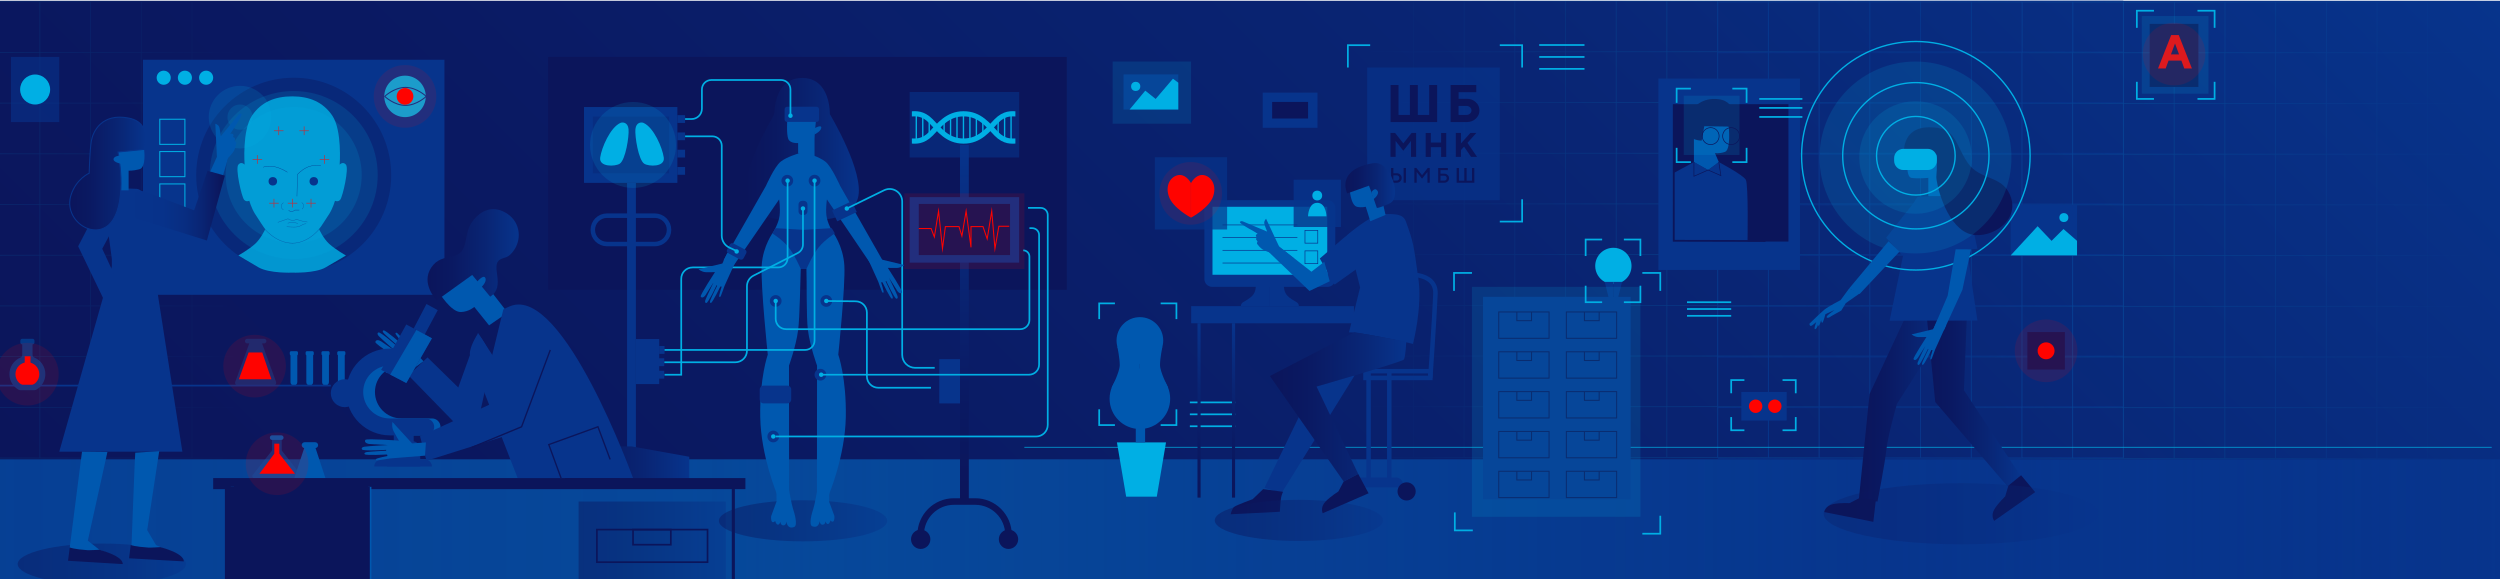<?xml version="1.0" encoding="utf-8"?>
<!-- Generator: Adobe Illustrator 21.0.2, SVG Export Plug-In . SVG Version: 6.00 Build 0)  -->
<svg version="1.1" id="Layer_1" xmlns="http://www.w3.org/2000/svg" xmlns:xlink="http://www.w3.org/1999/xlink" x="0px" y="0px"
	 viewBox="0 0 7231 1676" style="enable-background:new 0 0 7231 1676;" xml:space="preserve">
<style type="text/css">
	.st0{clip-path:url(#SVGID_2_);fill:#07348C;}
	.st1{clip-path:url(#SVGID_2_);fill:url(#SVGID_3_);}
	.st2{opacity:0.44;clip-path:url(#SVGID_2_);fill:url(#SVGID_4_);enable-background:new    ;}
	.st3{clip-path:url(#SVGID_2_);fill:url(#SVGID_5_);}
	.st4{clip-path:url(#SVGID_2_);}
	.st5{fill:url(#SVGID_6_);}
	.st6{fill:url(#SVGID_7_);}
	.st7{fill:url(#SVGID_8_);}
	.st8{fill:url(#SVGID_9_);}
	.st9{clip-path:url(#SVGID_2_);fill:none;stroke:#00AFE4;stroke-width:2;stroke-miterlimit:10;}
	.st10{fill:url(#SVGID_10_);}
	.st11{fill:url(#SVGID_11_);}
	.st12{clip-path:url(#SVGID_2_);fill:#0B155B;}
	.st13{opacity:0.66;clip-path:url(#SVGID_2_);fill:#0B155B;enable-background:new    ;}
	.st14{clip-path:url(#SVGID_2_);fill:url(#SVGID_12_);}
	.st15{opacity:0.22;clip-path:url(#SVGID_2_);fill:#0B155B;enable-background:new    ;}
	.st16{clip-path:url(#SVGID_2_);fill:url(#SVGID_13_);}
	.st17{clip-path:url(#SVGID_2_);fill:url(#SVGID_14_);}
	.st18{opacity:0.59;clip-path:url(#SVGID_2_);fill:#07348C;enable-background:new    ;}
	.st19{opacity:0.66;clip-path:url(#SVGID_2_);fill:#07348C;enable-background:new    ;}
	.st20{clip-path:url(#SVGID_2_);fill:none;stroke:#0B155B;stroke-width:19;stroke-miterlimit:10;}
	.st21{clip-path:url(#SVGID_2_);fill:url(#SVGID_15_);}
	.st22{clip-path:url(#SVGID_2_);fill:url(#SVGID_16_);}
	.st23{clip-path:url(#SVGID_2_);fill:none;stroke:#07348C;stroke-width:13;stroke-miterlimit:10;}
	.st24{fill:#0058AF;}
	.st25{opacity:0.57;clip-path:url(#SVGID_2_);fill:#07348C;enable-background:new    ;}
	.st26{opacity:0.39;clip-path:url(#SVGID_2_);fill:#0B155B;enable-background:new    ;}
	.st27{clip-path:url(#SVGID_2_);fill:#0058AF;}
	.st28{clip-path:url(#SVGID_2_);fill:url(#SVGID_17_);}
	.st29{clip-path:url(#SVGID_2_);fill:url(#SVGID_18_);}
	.st30{opacity:0.81;clip-path:url(#SVGID_2_);fill:#00AFE4;enable-background:new    ;}
	.st31{clip-path:url(#SVGID_2_);fill:#00AFE4;}
	.st32{clip-path:url(#SVGID_2_);fill:none;stroke:#07348C;stroke-width:3;stroke-miterlimit:10;}
	.st33{clip-path:url(#SVGID_2_);fill:#FF0300;}
	.st34{fill:none;stroke:#00AFE4;stroke-width:15;stroke-miterlimit:10;}
	.st35{fill:none;stroke:#00AFE4;stroke-width:4;stroke-miterlimit:10;}
	.st36{opacity:0.52;clip-path:url(#SVGID_2_);fill:#0058AF;enable-background:new    ;}
	.st37{opacity:0.36;clip-path:url(#SVGID_2_);fill:#0058AF;enable-background:new    ;}
	.st38{opacity:0.45;clip-path:url(#SVGID_2_);fill:#0058AF;enable-background:new    ;}
	.st39{clip-path:url(#SVGID_2_);fill:none;stroke:#0058AF;stroke-width:9;stroke-miterlimit:10;}
	.st40{clip-path:url(#SVGID_2_);fill:none;stroke:#0B155B;stroke-width:9;stroke-miterlimit:10;}
	.st41{clip-path:url(#SVGID_2_);fill:none;stroke:#00AFE4;stroke-width:5;stroke-miterlimit:10;}
	.st42{clip-path:url(#SVGID_2_);fill:none;stroke:#00AFE4;stroke-width:3;stroke-miterlimit:10;}
	.st43{opacity:0.44;clip-path:url(#SVGID_2_);fill:url(#SVGID_19_);enable-background:new    ;}
	.st44{clip-path:url(#SVGID_2_);fill:none;stroke:#0B155B;stroke-width:5;stroke-miterlimit:10;}
	.st45{clip-path:url(#SVGID_2_);fill:none;stroke:#00AFE4;stroke-width:4;stroke-miterlimit:10;}
	.st46{fill:#0B155B;}
	.st47{clip-path:url(#SVGID_2_);fill:none;}
	.st48{clip-path:url(#SVGID_2_);enable-background:new    ;}
	.st49{fill:#FF0300;}
	.st50{fill:none;stroke:#00AFE4;stroke-width:5;stroke-miterlimit:10;}
	.st51{clip-path:url(#SVGID_2_);fill:none;stroke:#0B155B;stroke-width:4;stroke-miterlimit:10;}
	.st52{opacity:0.15;clip-path:url(#SVGID_2_);fill:#00AFE4;enable-background:new    ;}
	.st53{clip-path:url(#SVGID_2_);fill:url(#SVGID_20_);}
	.st54{opacity:0.44;clip-path:url(#SVGID_2_);fill:url(#SVGID_21_);enable-background:new    ;}
	.st55{opacity:0.44;clip-path:url(#SVGID_2_);fill:url(#SVGID_22_);enable-background:new    ;}
	.st56{opacity:0.26;clip-path:url(#SVGID_2_);fill:url(#SVGID_23_);enable-background:new    ;}
	.st57{clip-path:url(#SVGID_2_);fill:none;stroke:#FF0300;stroke-width:3;stroke-miterlimit:10;}
	.st58{clip-path:url(#SVGID_2_);fill:none;stroke:#07348C;stroke-width:2;stroke-miterlimit:10;}
	.st59{opacity:0.81;clip-path:url(#SVGID_2_);fill:#07348C;enable-background:new    ;}
	.st60{fill:none;stroke:#0B155B;stroke-width:3;stroke-miterlimit:10;}
	.st61{clip-path:url(#SVGID_2_);fill:none;stroke:#0B155B;stroke-width:2;stroke-miterlimit:10;}
	.st62{clip-path:url(#SVGID_2_);fill:none;stroke:#07348C;stroke-miterlimit:10;}
	.st63{clip-path:url(#SVGID_2_);fill:none;stroke:#FF0300;stroke-width:2;stroke-miterlimit:10;}
	.st64{opacity:0.69;clip-path:url(#SVGID_2_);fill:#07348C;enable-background:new    ;}
	.st65{clip-path:url(#SVGID_2_);fill:none;stroke:#07348C;stroke-width:5;stroke-miterlimit:10;}
	.st66{clip-path:url(#SVGID_2_);fill:url(#SVGID_24_);}
	.st67{clip-path:url(#SVGID_2_);fill:url(#SVGID_25_);}
	.st68{fill:#07348C;}
	.st69{opacity:0.11;clip-path:url(#SVGID_2_);fill:#FF0300;enable-background:new    ;}
	.st70{clip-path:url(#SVGID_2_);fill:url(#SVGID_26_);}
	.st71{clip-path:url(#SVGID_2_);fill:url(#SVGID_27_);}
</style>
<g>
	<defs>
		<rect id="SVGID_1_" y="-10" width="7231" height="1686"/>
	</defs>
	<clipPath id="SVGID_2_">
		<use xlink:href="#SVGID_1_"  style="overflow:visible;"/>
	</clipPath>
	<rect x="-74.2" y="1295.8" class="st0" width="7305.2" height="380.2"/>
	
		<linearGradient id="SVGID_3_" gradientUnits="userSpaceOnUse" x1="-43.2" y1="158.3" x2="7279.7" y2="158.3" gradientTransform="matrix(1 0 0 -1 0 1676)">
		<stop  offset="0" style="stop-color:#01A3DB;stop-opacity:0.1"/>
		<stop  offset="0.284" style="stop-color:#0297D2;stop-opacity:0.199"/>
		<stop  offset="0.29" style="stop-color:#0294D0;stop-opacity:0.205"/>
		<stop  offset="0.359" style="stop-color:#0477BB;stop-opacity:0.283"/>
		<stop  offset="0.436" style="stop-color:#055EAA;stop-opacity:0.368"/>
		<stop  offset="0.522" style="stop-color:#064B9D;stop-opacity:0.465"/>
		<stop  offset="0.623" style="stop-color:#063E93;stop-opacity:0.578"/>
		<stop  offset="0.751" style="stop-color:#07368E;stop-opacity:0.722"/>
		<stop  offset="1" style="stop-color:#07348C"/>
	</linearGradient>
	<rect x="-43.2" y="1296.9" class="st1" width="7322.9" height="441.6"/>
	
		<linearGradient id="SVGID_4_" gradientUnits="userSpaceOnUse" x1="51.1" y1="44.4" x2="538.1" y2="44.4" gradientTransform="matrix(1 0 0 -1 0 1676)">
		<stop  offset="0" style="stop-color:#0B155B"/>
		<stop  offset="0.266" style="stop-color:#0A1962"/>
		<stop  offset="0.642" style="stop-color:#092574"/>
		<stop  offset="1" style="stop-color:#07348C"/>
	</linearGradient>
	<ellipse class="st2" cx="294.6" cy="1631.6" rx="243.5" ry="59.5"/>
	
		<linearGradient id="SVGID_5_" gradientUnits="userSpaceOnUse" x1="1471.546" y1="-1137.946" x2="5768.737" y2="3159.246" gradientTransform="matrix(1 0 0 -1 0 1676)">
		<stop  offset="0" style="stop-color:#0B155B"/>
		<stop  offset="0.266" style="stop-color:#0A1962"/>
		<stop  offset="0.642" style="stop-color:#092574"/>
		<stop  offset="1" style="stop-color:#07348C"/>
	</linearGradient>
	<rect x="-13.9" y="2.2" class="st3" width="7268.1" height="1326.3"/>
	<g class="st4">
		
			<linearGradient id="SVGID_6_" gradientUnits="userSpaceOnUse" x1="3940.4" y1="1013.9" x2="6142.001" y2="1013.9" gradientTransform="matrix(1 0 0 -1 0 1676)">
			<stop  offset="7.023552e-03" style="stop-color:#01A3DB;stop-opacity:0"/>
			<stop  offset="0.429" style="stop-color:#0297D2;stop-opacity:0.199"/>
			<stop  offset="0.433" style="stop-color:#0294D0;stop-opacity:0.205"/>
			<stop  offset="0.489" style="stop-color:#0477BB;stop-opacity:0.283"/>
			<stop  offset="0.55" style="stop-color:#055EAA;stop-opacity:0.368"/>
			<stop  offset="0.619" style="stop-color:#064B9D;stop-opacity:0.465"/>
			<stop  offset="0.699" style="stop-color:#063E93;stop-opacity:0.578"/>
			<stop  offset="0.802" style="stop-color:#07368E;stop-opacity:0.722"/>
			<stop  offset="1" style="stop-color:#07348C"/>
		</linearGradient>
		<path class="st5" d="M6141.3,4V2.2H3941.4V4h-1v1318h2v-144.6H4087V1322h2v-144.6h144.6V1322h2v-144.6h144.6V1322h2v-144.6H4527
			V1322h2v-144.6h144.6V1322h2v-144.6h144.6V1322h2v-144.6H4967V1322h2v-144.6h144.6V1322h2v-144.6h144.6V1322h2v-144.6H5407V1322h2
			v-144.6h144.6V1322h2v-144.6h144.6V1322h2v-144.6h144.6V1322h2v-144.6h144.6V1322h2v-144.6H6140V1322h2V4H6141.3z M4087,1175.4
			h-144.6v-144.6H4087V1175.4z M4087,1028.8h-144.6V884.1H4087V1028.8z M4087,882.1h-144.6V737.5H4087V882.1z M4087,735.5h-144.6
			V590.8H4087V735.5z M4087,588.8h-144.6V444.2H4087V588.8z M4087,442.1h-144.6V297.5H4087V442.1z M4087,295.5h-144.6V150.8H4087
			V295.5z M4087,148.8h-144.6V4.2H4087V148.8z M4233.7,1175.4h-144.6v-144.6h144.6V1175.4z M4233.7,1028.8h-144.6V884.1h144.6
			V1028.8z M4233.7,882.1h-144.6V737.5h144.6V882.1z M4233.7,735.5h-144.6V590.8h144.6V735.5z M4233.7,588.8h-144.6V444.2h144.6
			V588.8z M4233.7,442.1h-144.6V297.5h144.6V442.1z M4233.7,295.5h-144.6V150.8h144.6V295.5z M4233.7,148.8h-144.6V4.2h144.6V148.8z
			 M4380.4,1175.4h-144.6v-144.6h144.6V1175.4z M4380.4,1028.8h-144.6V884.1h144.6V1028.8z M4380.4,882.1h-144.6V737.5h144.6V882.1z
			 M4380.4,735.5h-144.6V590.8h144.6V735.5z M4380.4,588.8h-144.6V444.2h144.6V588.8z M4380.4,442.1h-144.6V297.5h144.6V442.1z
			 M4380.4,295.5h-144.6V150.8h144.6V295.5z M4380.4,148.8h-144.6V4.2h144.6V148.8z M4527,1175.4h-144.6v-144.6H4527V1175.4z
			 M4527,1028.8h-144.6V884.1H4527V1028.8z M4527,882.1h-144.6V737.5H4527V882.1z M4527,735.5h-144.6V590.8H4527V735.5z M4527,588.8
			h-144.6V444.2H4527V588.8z M4527,442.1h-144.6V297.5H4527V442.1z M4527,295.5h-144.6V150.8H4527V295.5z M4527,148.8h-144.6V4.2
			H4527V148.8z M4673.7,1175.4H4529v-144.6h144.6v144.6H4673.7z M4673.7,1028.8H4529V884.1h144.6v144.7H4673.7z M4673.7,882.1H4529
			V737.5h144.6v144.6H4673.7z M4673.7,735.5H4529V590.8h144.6v144.7H4673.7z M4673.7,588.8H4529V444.2h144.6v144.6H4673.7z
			 M4673.7,442.1H4529V297.5h144.6v144.6H4673.7z M4673.7,295.5H4529V150.8h144.6v144.7H4673.7z M4673.7,148.8H4529V4.2h144.6v144.6
			H4673.7z M4820.3,1175.4h-144.6v-144.6h144.6V1175.4z M4820.3,1028.8h-144.6V884.1h144.6V1028.8z M4820.3,882.1h-144.6V737.5
			h144.6V882.1z M4820.3,735.5h-144.6V590.8h144.6V735.5z M4820.3,588.8h-144.6V444.2h144.6V588.8z M4820.3,442.1h-144.6V297.5
			h144.6V442.1z M4820.3,295.5h-144.6V150.8h144.6V295.5z M4820.3,148.8h-144.6V4.2h144.6V148.8z M4967,1175.4h-144.6v-144.6H4967
			V1175.4z M4967,1028.8h-144.6V884.1H4967V1028.8z M4967,882.1h-144.6V737.5H4967V882.1z M4967,735.5h-144.6V590.8H4967V735.5z
			 M4967,588.8h-144.6V444.2H4967V588.8z M4967,442.1h-144.6V297.5H4967V442.1z M4967,295.5h-144.6V150.8H4967V295.5z M4967,148.8
			h-144.6V4.2H4967V148.8z M5113.6,1175.4H4969v-144.6h144.6V1175.4z M5113.6,1028.8H4969V884.1h144.6V1028.8z M5113.6,882.1H4969
			V737.5h144.6V882.1z M5113.6,735.5H4969V590.8h144.6V735.5z M5113.6,588.8H4969V444.2h144.6V588.8z M5113.6,442.1H4969V297.5
			h144.6V442.1z M5113.6,295.5H4969V150.8h144.6V295.5z M5113.6,148.8H4969V4.2h144.6V148.8z M5260.3,1175.4h-144.6v-144.6h144.6
			V1175.4z M5260.3,1028.8h-144.6V884.1h144.6V1028.8z M5260.3,882.1h-144.6V737.5h144.6V882.1z M5260.3,735.5h-144.6V590.8h144.6
			V735.5z M5260.3,588.8h-144.6V444.2h144.6V588.8z M5260.3,442.1h-144.6V297.5h144.6V442.1z M5260.3,295.5h-144.6V150.8h144.6
			V295.5z M5260.3,148.8h-144.6V4.2h144.6V148.8z M5407,1175.4h-144.6v-144.6H5407V1175.4z M5407,1028.8h-144.6V884.1H5407V1028.8z
			 M5407,882.1h-144.6V737.5H5407V882.1z M5407,735.5h-144.6V590.8H5407V735.5z M5407,588.8h-144.6V444.2H5407V588.8z M5407,442.1
			h-144.6V297.5H5407V442.1z M5407,295.5h-144.6V150.8H5407V295.5z M5407,148.8h-144.6V4.2H5407V148.8z M5553.6,1175.4H5409v-144.6
			h144.6V1175.4z M5553.6,1028.8H5409V884.1h144.6V1028.8z M5553.6,882.1H5409V737.5h144.6V882.1z M5553.6,735.5H5409V590.8h144.6
			V735.5z M5553.6,588.8H5409V444.2h144.6V588.8z M5553.6,442.1H5409V297.5h144.6V442.1z M5553.6,295.5H5409V150.8h144.6V295.5z
			 M5553.6,148.8H5409V4.2h144.6V148.8z M5700.3,1175.4h-144.6v-144.6h144.6V1175.4z M5700.3,1028.8h-144.6V884.1h144.6V1028.8z
			 M5700.3,882.1h-144.6V737.5h144.6V882.1z M5700.3,735.5h-144.6V590.8h144.6V735.5z M5700.3,588.8h-144.6V444.2h144.6V588.8z
			 M5700.3,442.1h-144.6V297.5h144.6V442.1z M5700.3,295.5h-144.6V150.8h144.6V295.5z M5700.3,148.8h-144.6V4.2h144.6V148.8z
			 M5846.9,1175.4h-144.6v-144.6h144.6V1175.4z M5846.9,1028.8h-144.6V884.1h144.6V1028.8z M5846.9,882.1h-144.6V737.5h144.6V882.1z
			 M5846.9,735.5h-144.6V590.8h144.6V735.5z M5846.9,588.8h-144.6V444.2h144.6V588.8z M5846.9,442.1h-144.6V297.5h144.6V442.1z
			 M5846.9,295.5h-144.6V150.8h144.6V295.5z M5846.9,148.8h-144.6V4.2h144.6V148.8z M5993.6,1175.4H5849v-144.6h144.6V1175.4z
			 M5993.6,1028.8H5849V884.1h144.6V1028.8z M5993.6,882.1H5849V737.5h144.6V882.1z M5993.6,735.5H5849V590.8h144.6V735.5z
			 M5993.6,588.8H5849V444.2h144.6V588.8z M5993.6,442.1H5849V297.5h144.6V442.1z M5993.6,295.5H5849V150.8h144.6V295.5z
			 M5993.6,148.8H5849V4.2h144.6V148.8z M6140.2,1175.4h-144.6v-144.6h144.6V1175.4z M6140.2,1028.8h-144.6V884.1h144.6V1028.8z
			 M6140.2,882.1h-144.6V737.5h144.6V882.1z M6140.2,735.5h-144.6V590.8h144.6V735.5z M6140.2,588.8h-144.6V444.2h144.6V588.8z
			 M6140.2,442.1h-144.6V297.5h144.6V442.1z M6140.2,295.5h-144.6V150.8h144.6V295.5z M6140.2,148.8h-144.6V4.2h144.6V148.8z"/>
		
			<linearGradient id="SVGID_7_" gradientUnits="userSpaceOnUse" x1="3941.4" y1="352.9" x2="6141.3" y2="352.9" gradientTransform="matrix(1 0 0 -1 0 1676)">
			<stop  offset="7.023552e-03" style="stop-color:#01A3DB;stop-opacity:0"/>
			<stop  offset="0.429" style="stop-color:#0297D2;stop-opacity:0.199"/>
			<stop  offset="0.433" style="stop-color:#0294D0;stop-opacity:0.205"/>
			<stop  offset="0.489" style="stop-color:#0477BB;stop-opacity:0.283"/>
			<stop  offset="0.55" style="stop-color:#055EAA;stop-opacity:0.368"/>
			<stop  offset="0.619" style="stop-color:#064B9D;stop-opacity:0.465"/>
			<stop  offset="0.699" style="stop-color:#063E93;stop-opacity:0.578"/>
			<stop  offset="0.802" style="stop-color:#07368E;stop-opacity:0.722"/>
			<stop  offset="1" style="stop-color:#07348C"/>
		</linearGradient>
		<rect x="3941.4" y="1322.1" class="st6" width="2199.9" height="2"/>
	</g>
	<g class="st4">
		
			<linearGradient id="SVGID_8_" gradientUnits="userSpaceOnUse" x1="12025.69" y1="-9092.195" x2="14227.489" y2="-9092.195" gradientTransform="matrix(-1 0 0 1 19195.289 9759.146)">
			<stop  offset="7.023552e-03" style="stop-color:#01A3DB;stop-opacity:0"/>
			<stop  offset="0.429" style="stop-color:#0297D2;stop-opacity:0.199"/>
			<stop  offset="0.433" style="stop-color:#0294D0;stop-opacity:0.205"/>
			<stop  offset="0.489" style="stop-color:#0477BB;stop-opacity:0.283"/>
			<stop  offset="0.55" style="stop-color:#055EAA;stop-opacity:0.368"/>
			<stop  offset="0.619" style="stop-color:#064B9D;stop-opacity:0.465"/>
			<stop  offset="0.699" style="stop-color:#063E93;stop-opacity:0.578"/>
			<stop  offset="0.802" style="stop-color:#07368E;stop-opacity:0.722"/>
			<stop  offset="1" style="stop-color:#07348C"/>
		</linearGradient>
		<path class="st7" d="M4968.7,1325v1.9h2199.9v-1.9h1V7h-2v144.6H7023V7h-2v144.6h-144.6V7h-2v144.6h-144.6V7h-2v144.6h-144.6V7h-2
			v144.6h-144.6V7h-2v144.6H6290V7h-2v144.6h-144.6V7h-2v144.6h-144.6V7h-2v144.6h-144.6V7h-2v144.6H5703V7h-2v144.6h-144.6V7h-2
			v144.6h-144.6V7h-2v144.6H5263V7h-2v144.6h-144.6V7h-2v144.6h-144.6V7h-2v1318H4968.7z M7022.9,153.7h144.6v144.6h-144.6V153.7z
			 M7022.9,300.3h144.6v144.6h-144.6V300.3z M7022.9,447h144.6v144.6h-144.6V447z M7022.9,593.6h144.6v144.6h-144.6V593.6z
			 M7022.9,740.3h144.6v144.6h-144.6V740.3z M7022.9,886.9h144.6v144.6h-144.6V886.9z M7022.9,1033.6h144.6v144.6h-144.6V1033.6z
			 M7022.9,1180.3h144.6v144.6h-144.6V1180.3z M6876.2,153.7h144.6v144.6h-144.6V153.7z M6876.2,300.3h144.6v144.6h-144.6V300.3z
			 M6876.2,447h144.6v144.6h-144.6V447z M6876.2,593.6h144.6v144.6h-144.6V593.6z M6876.2,740.3h144.6v144.6h-144.6V740.3z
			 M6876.2,886.9h144.6v144.6h-144.6V886.9z M6876.2,1033.6h144.6v144.6h-144.6V1033.6z M6876.2,1180.3h144.6v144.6h-144.6V1180.3z
			 M6729.6,153.7h144.6v144.6h-144.6V153.7z M6729.6,300.3h144.6v144.6h-144.6V300.3z M6729.6,447h144.6v144.6h-144.6V447z
			 M6729.6,593.6h144.6v144.6h-144.6V593.6z M6729.6,740.3h144.6v144.6h-144.6V740.3z M6729.6,886.9h144.6v144.6h-144.6V886.9z
			 M6729.6,1033.6h144.6v144.6h-144.6V1033.6z M6729.6,1180.3h144.6v144.6h-144.6V1180.3z M6582.9,153.7h144.6v144.6h-144.6V153.7z
			 M6582.9,300.3h144.6v144.6h-144.6V300.3z M6582.9,447h144.6v144.6h-144.6V447z M6582.9,593.6h144.6v144.6h-144.6V593.6z
			 M6582.9,740.3h144.6v144.6h-144.6V740.3z M6582.9,886.9h144.6v144.6h-144.6V886.9z M6582.9,1033.6h144.6v144.6h-144.6V1033.6z
			 M6582.9,1180.3h144.6v144.6h-144.6V1180.3z M6436.3,153.7h144.6v144.6h-144.6V153.7z M6436.3,300.3h144.6v144.6h-144.6V300.3z
			 M6436.3,447h144.6v144.6h-144.6V447z M6436.3,593.6h144.6v144.6h-144.6V593.6z M6436.3,740.3h144.6v144.6h-144.6V740.3z
			 M6436.3,886.9h144.6v144.6h-144.6V886.9z M6436.3,1033.6h144.6v144.6h-144.6V1033.6z M6436.3,1180.3h144.6v144.6h-144.6V1180.3z
			 M6289.6,153.7h144.6v144.6h-144.6V153.7z M6289.6,300.3h144.6v144.6h-144.6V300.3z M6289.6,447h144.6v144.6h-144.6V447z
			 M6289.6,593.6h144.6v144.6h-144.6V593.6z M6289.6,740.3h144.6v144.6h-144.6V740.3z M6289.6,886.9h144.6v144.6h-144.6V886.9z
			 M6289.6,1033.6h144.6v144.6h-144.6V1033.6z M6289.6,1180.3h144.6v144.6h-144.6V1180.3z M6142.9,153.7h144.6v144.6h-144.6V153.7z
			 M6142.9,300.3h144.6v144.6h-144.6V300.3z M6142.9,447h144.6v144.6h-144.6V447z M6142.9,593.6h144.6v144.6h-144.6V593.6z
			 M6142.9,740.3h144.6v144.6h-144.6V740.3z M6142.9,886.9h144.6v144.6h-144.6V886.9z M6142.9,1033.6h144.6v144.6h-144.6V1033.6z
			 M6142.9,1180.3h144.6v144.6h-144.6V1180.3z M5996.3,153.7h144.6v144.6h-144.6V153.7z M5996.3,300.3h144.6v144.6h-144.6V300.3z
			 M5996.3,447h144.6v144.6h-144.6V447z M5996.3,593.6h144.6v144.6h-144.6V593.6z M5996.3,740.3h144.6v144.6h-144.6V740.3z
			 M5996.3,886.9h144.6v144.6h-144.6V886.9z M5996.3,1033.6h144.6v144.6h-144.6V1033.6z M5996.3,1180.3h144.6v144.6h-144.6V1180.3z
			 M5849.6,153.7h144.6v144.6h-144.6V153.7z M5849.6,300.3h144.6v144.6h-144.6V300.3z M5849.6,447h144.6v144.6h-144.6V447z
			 M5849.6,593.6h144.6v144.6h-144.6V593.6z M5849.6,740.3h144.6v144.6h-144.6V740.3z M5849.6,886.9h144.6v144.6h-144.6V886.9z
			 M5849.6,1033.6h144.6v144.6h-144.6V1033.6z M5849.6,1180.3h144.6v144.6h-144.6V1180.3z M5703,153.7h144.6v144.6H5703V153.7z
			 M5703,300.3h144.6v144.6H5703V300.3z M5703,447h144.6v144.6H5703V447z M5703,593.6h144.6v144.6H5703V593.6z M5703,740.3h144.6
			v144.6H5703V740.3z M5703,886.9h144.6v144.6H5703V886.9z M5703,1033.6h144.6v144.6H5703V1033.6z M5703,1180.3h144.6v144.6H5703
			V1180.3z M5556.3,153.7h144.6v144.6h-144.6V153.7z M5556.3,300.3h144.6v144.6h-144.6V300.3z M5556.3,447h144.6v144.6h-144.6V447z
			 M5556.3,593.6h144.6v144.6h-144.6V593.6z M5556.3,740.3h144.6v144.6h-144.6V740.3z M5556.3,886.9h144.6v144.6h-144.6V886.9z
			 M5556.3,1033.6h144.6v144.6h-144.6V1033.6z M5556.3,1180.3h144.6v144.6h-144.6V1180.3z M5409.7,153.7h144.6v144.6h-144.6V153.7z
			 M5409.7,300.3h144.6v144.6h-144.6V300.3z M5409.7,447h144.6v144.6h-144.6V447z M5409.7,593.6h144.6v144.6h-144.6V593.6z
			 M5409.7,740.3h144.6v144.6h-144.6V740.3z M5409.7,886.9h144.6v144.6h-144.6V886.9z M5409.7,1033.6h144.6v144.6h-144.6V1033.6z
			 M5409.7,1180.3h144.6v144.6h-144.6V1180.3z M5263,153.7h144.6v144.6H5263V153.7z M5263,300.3h144.6v144.6H5263V300.3z M5263,447
			h144.6v144.6H5263V447z M5263,593.6h144.6v144.6H5263V593.6z M5263,740.3h144.6v144.6H5263V740.3z M5263,886.9h144.6v144.6H5263
			V886.9z M5263,1033.6h144.6v144.6H5263V1033.6z M5263,1180.3h144.6v144.6H5263V1180.3z M5116.3,153.7H5261v144.6h-144.6V153.7
			H5116.3z M5116.3,300.3H5261v144.6h-144.6V300.3H5116.3z M5116.3,447H5261v144.6h-144.6V447H5116.3z M5116.3,593.6H5261v144.6
			h-144.6V593.6H5116.3z M5116.3,740.3H5261v144.6h-144.6V740.3H5116.3z M5116.3,886.9H5261v144.6h-144.6V886.9H5116.3z
			 M5116.3,1033.6H5261v144.6h-144.6v-144.6H5116.3z M5116.3,1180.3H5261v144.6h-144.6v-144.6H5116.3z M4969.7,153.7h144.6v144.6
			h-144.6V153.7z M4969.7,300.3h144.6v144.6h-144.6V300.3z M4969.7,447h144.6v144.6h-144.6V447z M4969.7,593.6h144.6v144.6h-144.6
			V593.6z M4969.7,740.3h144.6v144.6h-144.6V740.3z M4969.7,886.9h144.6v144.6h-144.6V886.9z M4969.7,1033.6h144.6v144.6h-144.6
			V1033.6z M4969.7,1180.3h144.6v144.6h-144.6V1180.3z"/>
		
			<linearGradient id="SVGID_9_" gradientUnits="userSpaceOnUse" x1="12026.69" y1="-9753.146" x2="14226.589" y2="-9753.146" gradientTransform="matrix(-1 0 0 1 19195.289 9759.146)">
			<stop  offset="7.023552e-03" style="stop-color:#01A3DB;stop-opacity:0"/>
			<stop  offset="0.429" style="stop-color:#0297D2;stop-opacity:0.199"/>
			<stop  offset="0.433" style="stop-color:#0294D0;stop-opacity:0.205"/>
			<stop  offset="0.489" style="stop-color:#0477BB;stop-opacity:0.283"/>
			<stop  offset="0.55" style="stop-color:#055EAA;stop-opacity:0.368"/>
			<stop  offset="0.619" style="stop-color:#064B9D;stop-opacity:0.465"/>
			<stop  offset="0.699" style="stop-color:#063E93;stop-opacity:0.578"/>
			<stop  offset="0.802" style="stop-color:#07368E;stop-opacity:0.722"/>
			<stop  offset="1" style="stop-color:#07348C"/>
		</linearGradient>
		<rect x="4968.7" y="5" class="st8" width="2199.9" height="2"/>
	</g>
	<line class="st9" x1="7207" y1="1293.6" x2="2962.8" y2="1293.6"/>
	<g class="st4">
		
			<linearGradient id="SVGID_10_" gradientUnits="userSpaceOnUse" x1="18492.289" y1="-9093.195" x2="20693.59" y2="-9093.195" gradientTransform="matrix(-1 0 0 1 19195.289 9759.146)">
			<stop  offset="7.023552e-03" style="stop-color:#01A3DB;stop-opacity:0"/>
			<stop  offset="0.429" style="stop-color:#0297D2;stop-opacity:0.199"/>
			<stop  offset="0.433" style="stop-color:#0294D0;stop-opacity:0.205"/>
			<stop  offset="0.489" style="stop-color:#0477BB;stop-opacity:0.283"/>
			<stop  offset="0.55" style="stop-color:#055EAA;stop-opacity:0.368"/>
			<stop  offset="0.619" style="stop-color:#064B9D;stop-opacity:0.465"/>
			<stop  offset="0.699" style="stop-color:#063E93;stop-opacity:0.578"/>
			<stop  offset="0.802" style="stop-color:#07368E;stop-opacity:0.722"/>
			<stop  offset="1" style="stop-color:#07348C"/>
		</linearGradient>
		<path class="st10" d="M-1497.9,1324v1.9H702v-1.9h1V6h-2v144.6H556.3V6h-2v144.6H409.7V6h-2v144.6H263V6h-2v144.6H116.4V6h-2
			v144.6H-30.3V6h-2v144.6h-144.6V6h-2v144.6h-144.6V6h-2v144.6h-144.6V6h-2v144.6h-144.6V6h-2v144.6h-144.6V6h-2v144.6h-144.6V6h-2
			v144.6h-144.6V6h-2v144.6h-144.6V6h-2v144.6h-144.6V6h-2v144.6h-144.6V6h-2v1318H-1497.9z M556.3,152.6H701v144.6H556.3V152.6z
			 M556.3,299.3H701v144.6H556.3V299.3z M556.3,446H701v144.6H556.3V446z M556.3,592.6H701v144.6H556.3V592.6z M556.3,739.3H701
			v144.6H556.3V739.3z M556.3,885.9H701v144.6H556.3V885.9z M556.3,1032.6H701v144.6H556.3V1032.6z M556.3,1179.2H701v144.6H556.3
			V1179.2z M409.7,152.6h144.6v144.6H409.7V152.6z M409.7,299.3h144.6v144.6H409.7V299.3z M409.7,446h144.6v144.6H409.7V446z
			 M409.7,592.6h144.6v144.6H409.7V592.6z M409.7,739.3h144.6v144.6H409.7V739.3z M409.7,885.9h144.6v144.6H409.7V885.9z
			 M409.7,1032.6h144.6v144.6H409.7V1032.6z M409.7,1179.2h144.6v144.6H409.7V1179.2z M263,152.6h144.6v144.6H263V152.6z M263,299.3
			h144.6v144.6H263V299.3z M263,446h144.6v144.6H263V446z M263,592.6h144.6v144.6H263V592.6z M263,739.3h144.6v144.6H263V739.3z
			 M263,885.9h144.6v144.6H263V885.9z M263,1032.6h144.6v144.6H263V1032.6z M263,1179.2h144.6v144.6H263V1179.2z M116.4,152.6H261
			v144.6H116.4V152.6z M116.4,299.3H261v144.6H116.4V299.3z M116.4,446H261v144.6H116.4V446z M116.4,592.6H261v144.6H116.4V592.6z
			 M116.4,739.3H261v144.6H116.4V739.3z M116.4,885.9H261v144.6H116.4V885.9z M116.4,1032.6H261v144.6H116.4V1032.6z M116.4,1179.2
			H261v144.6H116.4V1179.2z M-30.3,152.6h144.6v144.6H-30.3V152.6z M-30.3,299.3h144.6v144.6H-30.3V299.3z M-30.3,446h144.6v144.6
			H-30.3V446z M-30.3,592.6h144.6v144.6H-30.3V592.6z M-30.3,739.3h144.6v144.6H-30.3V739.3z M-30.3,885.9h144.6v144.6H-30.3V885.9z
			 M-30.3,1032.6h144.6v144.6H-30.3V1032.6z M-30.3,1179.2h144.6v144.6H-30.3V1179.2z M-176.9,152.6h144.6v144.6h-144.6V152.6z
			 M-176.9,299.3h144.6v144.6h-144.6V299.3z M-176.9,446h144.6v144.6h-144.6V446z M-176.9,592.6h144.6v144.6h-144.6V592.6z
			 M-176.9,739.3h144.6v144.6h-144.6V739.3z M-176.9,885.9h144.6v144.6h-144.6V885.9z M-176.9,1032.6h144.6v144.6h-144.6V1032.6z
			 M-176.9,1179.2h144.6v144.6h-144.6V1179.2z M-323.6,152.6H-179v144.6h-144.6V152.6z M-323.6,299.3H-179v144.6h-144.6V299.3z
			 M-323.6,446H-179v144.6h-144.6V446z M-323.6,592.6H-179v144.6h-144.6V592.6z M-323.6,739.3H-179v144.6h-144.6V739.3z
			 M-323.6,885.9H-179v144.6h-144.6V885.9z M-323.6,1032.6H-179v144.6h-144.6V1032.6z M-323.6,1179.2H-179v144.6h-144.6V1179.2z
			 M-470.3,152.6h144.6v144.6h-144.6V152.6z M-470.3,299.3h144.6v144.6h-144.6V299.3z M-470.3,446h144.6v144.6h-144.6V446z
			 M-470.3,592.6h144.6v144.6h-144.6V592.6z M-470.3,739.3h144.6v144.6h-144.6V739.3z M-470.3,885.9h144.6v144.6h-144.6V885.9z
			 M-470.3,1032.6h144.6v144.6h-144.6V1032.6z M-470.3,1179.2h144.6v144.6h-144.6V1179.2z M-616.9,152.6h144.6v144.6h-144.6V152.6z
			 M-616.9,299.3h144.6v144.6h-144.6V299.3z M-616.9,446h144.6v144.6h-144.6V446z M-616.9,592.6h144.6v144.6h-144.6V592.6z
			 M-616.9,739.3h144.6v144.6h-144.6V739.3z M-616.9,885.9h144.6v144.6h-144.6V885.9z M-616.9,1032.6h144.6v144.6h-144.6V1032.6z
			 M-616.9,1179.2h144.6v144.6h-144.6V1179.2z M-763.6,152.6H-619v144.6h-144.6V152.6z M-763.6,299.3H-619v144.6h-144.6V299.3z
			 M-763.6,446H-619v144.6h-144.6V446z M-763.6,592.6H-619v144.6h-144.6V592.6z M-763.6,739.3H-619v144.6h-144.6V739.3z
			 M-763.6,885.9H-619v144.6h-144.6V885.9z M-763.6,1032.6H-619v144.6h-144.6V1032.6z M-763.6,1179.2H-619v144.6h-144.6V1179.2z
			 M-910.2,152.6h144.6v144.6h-144.6L-910.2,152.6L-910.2,152.6z M-910.2,299.3h144.6v144.6h-144.6L-910.2,299.3L-910.2,299.3z
			 M-910.2,446h144.6v144.6h-144.6L-910.2,446L-910.2,446z M-910.2,592.6h144.6v144.6h-144.6L-910.2,592.6L-910.2,592.6z
			 M-910.2,739.3h144.6v144.6h-144.6L-910.2,739.3L-910.2,739.3z M-910.2,885.9h144.6v144.6h-144.6L-910.2,885.9L-910.2,885.9z
			 M-910.2,1032.6h144.6v144.6h-144.6L-910.2,1032.6L-910.2,1032.6z M-910.2,1179.2h144.6v144.6h-144.6L-910.2,1179.2L-910.2,1179.2
			z M-1056.9,152.6h144.6v144.6h-144.6V152.6z M-1056.9,299.3h144.6v144.6h-144.6V299.3z M-1056.9,446h144.6v144.6h-144.6V446z
			 M-1056.9,592.6h144.6v144.6h-144.6V592.6z M-1056.9,739.3h144.6v144.6h-144.6V739.3z M-1056.9,885.9h144.6v144.6h-144.6V885.9z
			 M-1056.9,1032.6h144.6v144.6h-144.6V1032.6z M-1056.9,1179.2h144.6v144.6h-144.6V1179.2z M-1203.5,152.6h144.6v144.6h-144.6
			V152.6z M-1203.5,299.3h144.6v144.6h-144.6V299.3z M-1203.5,446h144.6v144.6h-144.6V446z M-1203.5,592.6h144.6v144.6h-144.6V592.6
			z M-1203.5,739.3h144.6v144.6h-144.6V739.3z M-1203.5,885.9h144.6v144.6h-144.6V885.9z M-1203.5,1032.6h144.6v144.6h-144.6V1032.6
			z M-1203.5,1179.2h144.6v144.6h-144.6V1179.2z M-1350.2,152.6h144.6v144.6h-144.6V152.6z M-1350.2,299.3h144.6v144.6h-144.6V299.3
			z M-1350.2,446h144.6v144.6h-144.6V446z M-1350.2,592.6h144.6v144.6h-144.6V592.6z M-1350.2,739.3h144.6v144.6h-144.6V739.3z
			 M-1350.2,885.9h144.6v144.6h-144.6V885.9z M-1350.2,1032.6h144.6v144.6h-144.6V1032.6z M-1350.2,1179.2h144.6v144.6h-144.6
			V1179.2z M-1496.9,152.6h144.6v144.6h-144.6V152.6z M-1496.9,299.3h144.6v144.6h-144.6V299.3z M-1496.9,446h144.6v144.6h-144.6
			V446z M-1496.9,592.6h144.6v144.6h-144.6V592.6z M-1496.9,739.3h144.6v144.6h-144.6V739.3z M-1496.9,885.9h144.6v144.6h-144.6
			V885.9z M-1496.9,1032.6h144.6v144.6h-144.6V1032.6z M-1496.9,1179.2h144.6v144.6h-144.6V1179.2z"/>
		
			<linearGradient id="SVGID_11_" gradientUnits="userSpaceOnUse" x1="18493.289" y1="-9754.146" x2="20693.19" y2="-9754.146" gradientTransform="matrix(-1 0 0 1 19195.289 9759.146)">
			<stop  offset="7.023552e-03" style="stop-color:#01A3DB;stop-opacity:0"/>
			<stop  offset="0.429" style="stop-color:#0297D2;stop-opacity:0.199"/>
			<stop  offset="0.433" style="stop-color:#0294D0;stop-opacity:0.205"/>
			<stop  offset="0.489" style="stop-color:#0477BB;stop-opacity:0.283"/>
			<stop  offset="0.55" style="stop-color:#055EAA;stop-opacity:0.368"/>
			<stop  offset="0.619" style="stop-color:#064B9D;stop-opacity:0.465"/>
			<stop  offset="0.699" style="stop-color:#063E93;stop-opacity:0.578"/>
			<stop  offset="0.802" style="stop-color:#07368E;stop-opacity:0.722"/>
			<stop  offset="1" style="stop-color:#07348C"/>
		</linearGradient>
		<rect x="-1497.9" y="4" class="st11" width="2199.9" height="2"/>
	</g>
	<rect x="1585.4" y="164.7" class="st12" width="1500.2" height="673.5"/>
	<rect x="2671.6" y="587.7" class="st13" width="247.5" height="154.5"/>
	
		<linearGradient id="SVGID_12_" gradientUnits="userSpaceOnUse" x1="2156.047" y1="1245.559" x2="2484.146" y2="1245.559" gradientTransform="matrix(1 0 0 -1 0 1676)">
		<stop  offset="0" style="stop-color:#0B155B"/>
		<stop  offset="0.266" style="stop-color:#0A1962"/>
		<stop  offset="0.642" style="stop-color:#092574"/>
		<stop  offset="1" style="stop-color:#07348C"/>
	</linearGradient>
	<path class="st14" d="M2400.2,330.1L2400.2,330.1c0.1,0,2.9-104.7-80.1-104.7c-69.1,0-78.8,72.5-80,96.8
		c-0.3,5.4-1.8,10.6-4.5,15.2c-19.2,33.4-95.1,171.1-76.7,235.9c23.3,82,164.7,59.3,164.7,59.3s134.4,22.7,157.7-59.3
		C2502.3,499.5,2400.2,330.1,2400.2,330.1z"/>
	<path class="st0" d="M299.5,570.4l24,178.5v21.9l-152.1,535.6h356.1l-84-538v-72.6c0,0,29.2-16.5,17.2-56.5s-43.2-91.3-65.2-93.1
		s-69.1,0-69.1,0L299.5,570.4z"/>
	<polygon class="st0" points="1236.5,1033.8 1181.5,1085.8 1369.5,1278.8 1425.2,1028.7 1382.5,962.8 1325.5,1120.8 	"/>
	<polygon class="st0" points="299.5,570.4 226.1,712.5 301.3,868.6 332.5,798.9 295.7,719.5 323.4,667.7 	"/>
	<rect x="1689.2" y="309.6" class="st0" width="270" height="219.3"/>
	<rect x="1714.7" y="337.2" class="st15" width="220.5" height="164.3"/>
	<rect x="1959.1" y="333.1" class="st0" width="22.4" height="22.4"/>
	<rect x="1959.1" y="383.1" class="st0" width="22.4" height="22.4"/>
	<rect x="1959.1" y="433.1" class="st0" width="22.4" height="22.4"/>
	<rect x="1959.1" y="483.1" class="st0" width="22.4" height="22.4"/>
	<rect x="1813.7" y="528.9" class="st0" width="25.5" height="771.3"/>
	
		<linearGradient id="SVGID_13_" gradientUnits="userSpaceOnUse" x1="2789.45" y1="225.4" x2="2789.45" y2="1256.7" gradientTransform="matrix(1 0 0 -1 0 1676)">
		<stop  offset="0" style="stop-color:#0B155B"/>
		<stop  offset="0.266" style="stop-color:#0A1962"/>
		<stop  offset="0.642" style="stop-color:#092574"/>
		<stop  offset="1" style="stop-color:#07348C"/>
	</linearGradient>
	<rect x="2776.7" y="419.3" class="st16" width="25.5" height="1031.3"/>
	
		<linearGradient id="SVGID_14_" gradientUnits="userSpaceOnUse" x1="1633.7" y1="326.4" x2="1993.6" y2="326.4" gradientTransform="matrix(1 0 0 -1 0 1676)">
		<stop  offset="0" style="stop-color:#0B155B"/>
		<stop  offset="0.266" style="stop-color:#0A1962"/>
		<stop  offset="0.642" style="stop-color:#092574"/>
		<stop  offset="1" style="stop-color:#07348C"/>
	</linearGradient>
	<polygon class="st17" points="1633.7,1291.1 1826.4,1291.1 1993.6,1321.1 1993.6,1408.1 1633.7,1408.1 	"/>
	<rect x="1839.2" y="980.7" class="st0" width="67.5" height="130.2"/>
	<rect x="2631.1" y="266.1" class="st18" width="316.7" height="189.4"/>
	<rect x="3249.7" y="215.2" class="st0" width="158.4" height="101.7"/>
	<rect x="3652.3" y="267.9" class="st0" width="158.4" height="101.7"/>
	<path class="st0" d="M3839.7,829.7h-333.6c-12.5,0-22.5-10.1-22.5-22.5V601.4c0-12.5,10.1-22.5,22.5-22.5h333.6
		c12.5,0,22.5,10.1,22.5,22.5v205.8C3862.3,819.6,3852.2,829.7,3839.7,829.7z"/>
	<rect x="2631.1" y="570.2" class="st0" width="316.7" height="189.4"/>
	<rect x="2716.8" y="1038.8" class="st0" width="59.9" height="128"/>
	<rect x="1906.6" y="1000.8" class="st0" width="15.5" height="22.7"/>
	<rect x="1905.7" y="1036.3" class="st0" width="15.5" height="22.7"/>
	<rect x="1905.7" y="1072.4" class="st0" width="15.5" height="22.7"/>
	<path class="st0" d="M3632.3,826.8c0,0,0.9,17.7-10.4,29c-7.3,7.3-18.7,14.1-26,18.1c-4.2,2.3-6.9,6.7-6.9,11.6l0,0h84v-59.3
		L3632.3,826.8z"/>
	<path class="st0" d="M3713.6,826.8c0,0-0.9,17.7,10.4,29c7.3,7.3,18.7,14.1,26,18.1c4.2,2.3,6.9,6.7,6.9,11.6l0,0h-84v-59.3
		L3713.6,826.8z"/>
	<rect x="3954.5" y="195.3" class="st19" width="383.6" height="383.6"/>
	<rect x="4796.8" y="227.3" class="st0" width="409.5" height="553.6"/>
	<rect x="4289.5" y="858.6" class="st0" width="427" height="585.9"/>
	<path class="st0" d="M3901.8,961.4l32.2-129.9l-37.8-151.1c0,0,70-61.5,103.3-61.3s58.3-2.1,66.9,21.7
		c23.1,64.2,21.8,64.7,36.2,166.1c11.7,82.5-15.7,187.8-15.7,187.8s-46.1-11.3-110.7-23.5C3911.6,959.1,3901.8,961.4,3901.8,961.4z"
		/>
	<polygon class="st0" points="3706.5,1426.8 3918.2,1085.8 3812.3,1091.8 3657.5,1410.8 	"/>
	<path class="st20" d="M2917,1559.8v-12.9c0-53.2-43.1-96.3-96.3-96.3h-61.5c-53.2,0-96.3,43.1-96.3,96.3v12.9"/>
	<circle class="st12" cx="2663" cy="1559.8" r="28"/>
	<circle class="st12" cx="2917" cy="1559.8" r="28"/>
	<rect x="4838.5" y="301.3" class="st12" width="334.4" height="397.4"/>
	<path class="st0" d="M4838.5,501.8l61-33l41,23l31-23c0,0,70,37,78,51s5,178.9,5,178.9H4839L4838.5,501.8z"/>
	
		<linearGradient id="SVGID_15_" gradientUnits="userSpaceOnUse" x1="5376.5" y1="507.7" x2="5660" y2="507.7" gradientTransform="matrix(1 0 0 -1 0 1676)">
		<stop  offset="0" style="stop-color:#0B155B"/>
		<stop  offset="0.266" style="stop-color:#0A1962"/>
		<stop  offset="0.642" style="stop-color:#092574"/>
		<stop  offset="1" style="stop-color:#07348C"/>
	</linearGradient>
	<path class="st21" d="M5526,885.8l-118.5,254l-31,304.8l54,6.2c0,0,22-113,26-152s30.2-130.5,30.2-130.5L5660,896.1L5526,885.8z"/>
	
		<linearGradient id="SVGID_16_" gradientUnits="userSpaceOnUse" x1="5571.5" y1="522.2" x2="5844.5" y2="522.2" gradientTransform="matrix(1 0 0 -1 0 1676)">
		<stop  offset="0" style="stop-color:#0B155B"/>
		<stop  offset="0.266" style="stop-color:#0A1962"/>
		<stop  offset="0.642" style="stop-color:#092574"/>
		<stop  offset="1" style="stop-color:#07348C"/>
	</linearGradient>
	<polygon class="st22" points="5571.5,900.8 5597.5,1162.8 5806.5,1406.8 5844.5,1376.8 5680.5,1128.8 5689.5,900.8 	"/>
	<path class="st0" d="M5719.5,927.1l-254,0.4l48-231.6c0,0,16-122.6,35-126.3s105,0,105,0s36,115,36,139.1
		C5689.5,732.9,5719.5,927.1,5719.5,927.1z"/>
	<path class="st0" d="M5625.5,724.8l94-5c0,0-30-153.1-54-151.8s-40,8.8-40,8.8V724.8z"/>
	<polygon class="st0" points="5548.5,569.8 5455.5,687.8 5502,738.8 5537.5,712.8 	"/>
	<path class="st12" d="M5845.8,1374.6l40.7,48.8l-118.5,83.1c0,0-11.5-14.7,1.4-35c10.5-16.7,30.4-35.8,30.4-35.8l9.3-31.2
		L5845.8,1374.6z"/>
	<path class="st12" d="M5425.7,1446.3l-7.3,63.1l-141.9-28.3c0,0,2.7-18.4,26.2-23.2c19.3-3.9,46.9-2.7,46.9-2.7l28.9-14.8
		L5425.7,1446.3z"/>
	<path class="st12" d="M3653.5,1414.8l-30.3,29c0,0-45.7,16.7-53,22s-10.7,21.7-10.7,21.7l142.3-7.3c0,0,2-34.3,4-42.7
		s5.3-15,5.3-15L3653.5,1414.8z"/>
	<path class="st23" d="M1894.1,705.8h-138.5c-22.6,0-41-18.4-41-41l0,0c0-22.6,18.4-41,41-41h138.5c22.6,0,41,18.4,41,41l0,0
		C1935.1,687.4,1916.8,705.8,1894.1,705.8z"/>
	<g class="st4">
		<path class="st24" d="M1249.6,1259.3h-87.2c-69.3,0-126.5-55.5-126.9-124.8c-0.4-69.6,56.1-126.3,125.6-126.3h33.8v49.1H1162
			c-42.1,0-77.1,33.6-77.5,75.7c-0.4,42.5,34.1,77.3,76.5,77.3h88.6c13.5,0,24.5,11,24.5,24.5l0,0
			C1274.1,1248.3,1263.2,1259.3,1249.6,1259.3z"/>
	</g>
	<rect x="2657.5" y="589.8" class="st12" width="264" height="148"/>
	<rect x="6217.7" y="69" class="st12" width="141" height="182.5"/>
	<rect x="5815.6" y="592" class="st0" width="192" height="146.9"/>
	<rect x="31.7" y="164.7" class="st25" width="139.6" height="188.4"/>
	<rect x="413.5" y="172.8" class="st0" width="872" height="679.9"/>
	<circle class="st26" cx="849.5" cy="506.8" r="282"/>
	<rect x="3679.5" y="294.8" class="st12" width="104" height="48"/>
	<path class="st27" d="M2277,349.3c0,0-2.5,38.5,3,52.5s28.5,12,28.5,12v30.5l47.5,11.2c0,0,0-36.3,0-54.7c0-13.7,4.2-52.7,4.2-52.7
		L2277,349.3z"/>
	<path class="st27" d="M2519.3,764.8l33.3-12L2430,537.5c0,0-24.7-56-42.7-70s-50.3-23.2-50.3-23.2h-11.5h-5.5h-11.5
		c0,0-32.3,9.2-50.3,23.2s-42.7,70-42.7,70l-122.7,215.3l29.2,15.3l131.5-191.3c0,0,4.1,25,1.4,47c-2.7,22-17.5,46.3-17.5,46.3
		s-31,40.2-34.3,98.2s17.6,257.4,17.6,257.4s-23.8,67.2-21.8,180.6s49,224.5,49,224.5l34.5-8.7l-0.3-364.7c0,0,20-54.7,26.3-102
		c5.1-38.3,6.2-143.9,7.7-177.4h16.4c1.5,33.5-0.7,139.1,4.4,177.4c6.3,47.3,26.3,102,26.3,102l-0.3,364.7l34.5,8.7
		c0,0,47-111.2,49-224.5s-21.8-180.6-21.8-180.6s20.9-199.4,17.6-257.4c-3.3-58-34.3-98.2-34.3-98.2s-14.8-24.3-17.5-46.3
		s1.4-47,1.4-47L2519.3,764.8z"/>
	<circle class="st27" cx="3297" cy="984.8" r="67.5"/>
	<circle class="st27" cx="3297" cy="1153.3" r="87.6"/>
	<path class="st27" d="M3231.9,1002.7c0,0,6.9,33.6,6.9,53.3c0,19.8-23.5,65.5-23.5,65.5h81.6V994.8L3231.9,1002.7z"/>
	<path class="st27" d="M3362.1,1002.7c0,0-6.9,33.6-6.9,53.3c0,19.8,23.5,65.5,23.5,65.5H3297V994.8L3362.1,1002.7z"/>
	<path class="st27" d="M416.7,432.1c0,0,7.6,52.5-14.2,57.7c-20,4.8-30.5,3.8-30.5,3.8v57h-46.8l-13.4-160.3l99.5,8.6L416.7,432.1z"
		/>
	
		<linearGradient id="SVGID_17_" gradientUnits="userSpaceOnUse" x1="201.659" y1="1174.03" x2="421.735" y2="1174.03" gradientTransform="matrix(1 0 0 -1 0 1676)">
		<stop  offset="0" style="stop-color:#0B155B"/>
		<stop  offset="0.266" style="stop-color:#0A1962"/>
		<stop  offset="0.642" style="stop-color:#092574"/>
		<stop  offset="1" style="stop-color:#07348C"/>
	</linearGradient>
	<path class="st28" d="M257.9,501c0,0-37.2,16.2-52.3,62.5c-24.9,76.5,74.6,139,119.2,75.2s16.6-198.9,16.6-198.9l75.2-7.7
		c0,0,27.3-76.3-44-90.5c-78.4-15.6-104,39.3-108.5,66.7S257.9,501,257.9,501z"/>
	<path class="st27" d="M1269.6,845.6c0,0,34.8,57.8,63.5,56.9c23.3-0.7,38.7-14.7,38.7-14.7l42.8,53.3l53.6-36.9l-101.6-130.5
		L1269.6,845.6z"/>
	
		<linearGradient id="SVGID_18_" gradientUnits="userSpaceOnUse" x1="1236.569" y1="939.143" x2="1500.46" y2="939.143" gradientTransform="matrix(1 0 0 -1 0 1676)">
		<stop  offset="0" style="stop-color:#0B155B"/>
		<stop  offset="0.266" style="stop-color:#0A1962"/>
		<stop  offset="0.642" style="stop-color:#092574"/>
		<stop  offset="1" style="stop-color:#07348C"/>
	</linearGradient>
	<path class="st29" d="M1365.8,795.2l-102.4,73.6c0,0-47.8-48-15.8-95.3s82-12.3,96.5-65.4c6.9-25.2,6-46.8,24.3-70.3
		c24.2-31.1,56.9-42.3,91.1-24.2c44.8,23.6,50.2,74.3,29,107.2c-18.4,28.6-28.6,21.5-42.3,30c-29.4,18.2,18.5,77.7-28.4,107.3
		L1365.8,795.2z"/>
	<rect x="1139" y="1234.4" class="st0" width="57.5" height="57.5"/>
	<path class="st0" d="M1215.5,1349.3h-95.6V1299c0-12.7,10.3-23,23-23h49.5c12.7,0,23,10.3,23,23L1215.5,1349.3L1215.5,1349.3z"/>
	<path class="st0" d="M1249.4,1349.3h-167l0,0c0-11.1,9-20.2,20.2-20.2h126.7C1240.4,1329.2,1249.4,1338.2,1249.4,1349.3
		L1249.4,1349.3z"/>
	<path class="st30" d="M923,663.2c0,0,20-29.2,30-45.5c10.2-16.7,16-37,16-37s8.9,4.8,15.2-3.2c7-8.8,25.8-90.3,16.4-101.3
		c-8.9-10.5-18.1,0-18.1,0s7.5-99.5-21.5-142c-26.7-39.2-66-55.5-116-55.5s-89.3,16.3-116,55.5c-29,42.5-21.5,142-21.5,142
		s-9.2-10.5-18.1,0c-9.4,11,9.4,92.5,16.4,101.3c6.3,7.9,15.2,3.2,15.2,3.2s5.8,20.3,16,37c10,16.3,30,45.5,30,45.5
		s-12.8,27.5-29.2,42.2c-18.9,17-48.4,33.5-48.4,33.5s27.8,16.9,58.6,34.5s97,15.3,97,15.3s66.2,2.3,97-15.3s58.6-34.5,58.6-34.5
		s-29.5-16.5-48.4-33.5C935.8,690.7,923,663.2,923,663.2z"/>
	<circle class="st31" cx="1171.5" cy="278.8" r="60"/>
	<path class="st32" d="M1112.8,278.8c0,0,26.9-26,60-26s60,26,60,26s-26.9,26-60,26S1112.8,278.8,1112.8,278.8z"/>
	<circle class="st31" cx="473.5" cy="224.8" r="20.4"/>
	<circle class="st31" cx="534.8" cy="224.8" r="20.4"/>
	<circle class="st31" cx="596.2" cy="224.8" r="20.4"/>
	<circle class="st33" cx="1171.5" cy="278.8" r="24.2"/>
	<path class="st31" d="M1794.5,355.5c5.7-2.6,21.5-2.5,23.5,18s-8.6,89-25.5,100c-13,8.4-60.5,10.3-56.5-17.9
		C1740,427.3,1764.8,368.8,1794.5,355.5z"/>
	<path class="st31" d="M1861.4,355.5c-5.7-2.6-21.5-2.5-23.5,18s8.6,89,25.5,100c13,8.4,60.5,10.3,56.5-17.9
		C1915.9,427.3,1891.1,368.8,1861.4,355.5z"/>
	<g class="st4">
		<path class="st34" d="M2936.9,329.3c-9.9,0-31.1-3.5-55.1,21s-47.3,57.7-94.6,57.7s-70.6-33.1-94.6-57.7s-45.2-21-55.1-21"/>
		<path class="st34" d="M2637.5,407.9c9.9,0,31.1,3.5,55.1-21s47.3-57.7,94.6-57.7s70.6,33.1,94.6,57.7s45.2,21,55.1,21"/>
		<line class="st35" x1="2730.7" y1="385.8" x2="2730.7" y2="346"/>
		<line class="st35" x1="2749.4" y1="403.8" x2="2749.4" y2="334.7"/>
		<line class="st35" x1="2768" y1="403.8" x2="2768" y2="334.7"/>
		<line class="st35" x1="2786.7" y1="403.8" x2="2786.7" y2="334.7"/>
		<line class="st35" x1="2805.4" y1="403.8" x2="2805.4" y2="334.7"/>
		<line class="st35" x1="2824.1" y1="403.8" x2="2824.1" y2="334.7"/>
		<line class="st35" x1="2842.8" y1="385.8" x2="2842.8" y2="346"/>
		<line class="st35" x1="2650.3" y1="403.8" x2="2650.3" y2="334.7"/>
		<line class="st35" x1="2669" y1="403.8" x2="2669" y2="334.7"/>
		<line class="st35" x1="2687.7" y1="385.8" x2="2687.7" y2="346"/>
		<line class="st35" x1="2924.4" y1="334.7" x2="2924.4" y2="403.8"/>
		<line class="st35" x1="2905.7" y1="334.7" x2="2905.7" y2="403.8"/>
		<line class="st35" x1="2887" y1="352.7" x2="2887" y2="392.6"/>
	</g>
	<path class="st36" d="M131.2,1082.1c0-21.6-13.2-40.2-32-48c-3-1.3-5-4.2-5-7.4v-30.5c3,0,5.5-2.5,5.5-5.5v-5.3
		c0-3-2.5-5.5-5.5-5.5H64.3c-3,0-5.5,2.5-5.5,5.5v5.3c0,3,2.5,5.5,5.5,5.5l0,0v30.5c0,3.3-2,6.2-5,7.4c-19.4,8.1-32.9,27.6-32,50.1
		c0.7,18.1,10.8,33.9,25.5,42.6c2.1,1.3,4.6,1.9,7,1.9h38.9c2.5,0,4.9-0.7,7-2C121,1117.8,131.2,1101.2,131.2,1082.1z"/>
	<path class="st27" d="M-126.7,1169.6c-7.4-0.3-14.5-2.2-20.8-5.3h-39.4v21.5h114.2v-21.5h-29.1
		C-109.2,1168-117.7,1169.9-126.7,1169.6z"/>
	<path class="st37" d="M758,993.3h5.5c3.7,0,6.9-2.8,7-6.5c0.1-3.8-2.9-6.9-6.7-6.9h-24.3h-24c-3.7,0-6.9,2.8-7,6.5
		c-0.1,3.8,2.9,6.9,6.7,6.9h5.8l-40.5,111c-2,5.4,2,11,7.7,11h51.2h51.2c5.7,0,9.7-5.7,7.7-11L758,993.3z"/>
	<path class="st38" d="M814.9,1303.1v-32.5h-11.1h-6h-11.1v32.5l-55.8,70.6c-2.9,3.7-0.3,9.1,4.4,9.1h62.5h6h62.5
		c4.7,0,7.3-5.4,4.4-9.1L814.9,1303.1z"/>
	<path class="st27" d="M813.5,1272.5h-26.3c-3.7,0-6.7-3-6.7-6.7l0,0c0-3.7,3-6.7,6.7-6.7h26.3c3.7,0,6.7,3,6.7,6.7l0,0
		C820.2,1269.5,817.2,1272.5,813.5,1272.5z"/>
	<rect x="3445.4" y="885.5" class="st0" width="470.7" height="49.5"/>
	<polygon class="st27" points="880.5,1294.1 851.2,1382.8 898.8,1382.8 898.8,1294.1 	"/>
	<polygon class="st27" points="912,1294.1 941.3,1382.8 893.7,1382.8 893.7,1294.1 	"/>
	<path class="st27" d="M911.6,1296.1h-30.5c-4.7,0-8.5-3.8-8.5-8.5l0,0c0-4.7,3.8-8.5,8.5-8.5h30.5c4.7,0,8.5,3.8,8.5,8.5l0,0
		C920.2,1292.2,916.3,1296.1,911.6,1296.1z"/>
	<g class="st4">
		<path class="st24" d="M850,1115.3L850,1115.3c-5.4,0-9.8-4.4-9.8-9.8v-86h19.7v86C859.8,1110.9,855.4,1115.3,850,1115.3z"/>
		<path class="st24" d="M858,1027.8h-16c-2.1,0-3.8-1.7-3.8-3.8v-4.4c0-2.1,1.7-3.8,3.8-3.8h16c2.1,0,3.8,1.7,3.8,3.8v4.4
			C861.7,1026.1,860,1027.8,858,1027.8z"/>
	</g>
	<g class="st4">
		<path class="st24" d="M895.8,1115.3L895.8,1115.3c-5.4,0-9.8-4.4-9.8-9.8v-86h19.7v86C905.6,1110.9,901.2,1115.3,895.8,1115.3z"/>
		<path class="st24" d="M903.7,1027.8h-15.9c-2.1,0-3.8-1.7-3.8-3.8v-4.4c0-2.1,1.7-3.8,3.8-3.8h15.9c2.1,0,3.8,1.7,3.8,3.8v4.4
			C907.5,1026.1,905.8,1027.8,903.7,1027.8z"/>
	</g>
	<g class="st4">
		<path class="st24" d="M941.5,1115.3L941.5,1115.3c-5.4,0-9.8-4.4-9.8-9.8v-86h19.7v86C951.3,1110.9,946.9,1115.3,941.5,1115.3z"/>
		<path class="st24" d="M949.5,1027.8h-15.9c-2.1,0-3.8-1.7-3.8-3.8v-4.4c0-2.1,1.7-3.8,3.8-3.8h15.9c2.1,0,3.8,1.7,3.8,3.8v4.4
			C953.2,1026.1,951.5,1027.8,949.5,1027.8z"/>
	</g>
	<g class="st4">
		<path class="st24" d="M987.2,1115.3L987.2,1115.3c-5.4,0-9.8-4.4-9.8-9.8v-86h19.7v86C997.1,1110.9,992.7,1115.3,987.2,1115.3z"/>
		<path class="st24" d="M995.2,1027.8h-15.9c-2.1,0-3.8-1.7-3.8-3.8v-4.4c0-2.1,1.7-3.8,3.8-3.8h15.9c2.1,0,3.8,1.7,3.8,3.8v4.4
			C999,1026.1,997.3,1027.8,995.2,1027.8z"/>
	</g>
	<circle class="st0" cx="997.2" cy="1137.3" r="40.4"/>
	<path class="st0" d="M1497.2,1382.8c0,0-128.6-331.4-137.2-353c-3.9-9.8,3.2-33.9,19.5-60.3c7.8-12.7,42.6,64,42.6,64l33.7-138.5
		c6.7-3.8,13.8-7.1,21.1-9.9c152.7-59.1,354.1,497.7,354.1,497.7H1497.2z"/>
	<polygon class="st27" points="310.7,1307.3 254,1563.8 287.5,1590.1 319.2,1602.5 309.1,1617.2 226.1,1600.1 201.7,1583.6 
		237.2,1306.4 	"/>
	<path class="st27" d="M391.2,1309.4c-0.7,0-11.2,278.5-11.2,278.5l26.7,4.8l84.4,13.3l-0.7-11.3l-39.2-18.2l-25.5-43.1l34.8-228.4
		L391.2,1309.4z"/>
	<rect x="616.6" y="1382.8" class="st12" width="1539.4" height="32"/>
	<line class="st39" x1="672.2" y1="1408.1" x2="672.2" y2="1706.6"/>
	<line class="st39" x1="1069.7" y1="1408.1" x2="1069.7" y2="1706.6"/>
	<line class="st40" x1="2121.1" y1="1408.1" x2="2121.1" y2="1706.6"/>
	<path class="st0" d="M2234,675.1c0,0,28.3,17.8,46,39.2c18.4,22.2,36.2,63.8,36.2,63.8h9.6l0.3-113.2l-83-5L2234,675.1z"/>
	<path class="st0" d="M2414.8,675.1c0,0-28.3,17.8-46,39.2c-18.4,22.2-36.2,63.8-36.2,63.8h-9.6l-0.3-113.2l83-5L2414.8,675.1z"/>
	<ellipse transform="matrix(0.707 -0.707 0.707 0.707 297.62 1763.5)" class="st0" cx="2277.5" cy="522.5" rx="17" ry="17"/>
	<circle class="st0" cx="2243.6" cy="870.5" r="17"/>
	<circle class="st0" cx="2236.6" cy="1262.5" r="17"/>
	<circle class="st0" cx="2356" cy="522.5" r="17"/>
	<circle class="st0" cx="2390" cy="870.5" r="17"/>
	<circle class="st0" cx="2373" cy="1083.8" r="17"/>
	<path class="st0" d="M2325.2,621.8h-5.3c-5.7,0-10.3-4.6-10.3-10.3v-20.3c0-5.7,4.6-10.3,10.3-10.3h5.3c5.7,0,10.3,4.6,10.3,10.3
		v20.3C2335.5,617.2,2330.9,621.8,2325.2,621.8z"/>
	<path class="st0" d="M2140,750.3l-33.6-17.6c-3.9-2-5.4-6.8-3.3-10.7l7.6-14.4c2-3.9,6.8-5.4,10.7-3.3l33.6,17.6
		c3.9,2,5.4,6.8,3.3,10.7l-7.6,14.4C2148.7,750.9,2143.9,752.3,2140,750.3z"/>
	
		<rect x="2411.6" y="592.6" transform="matrix(0.903 -0.429 0.429 0.903 -25.153 1108.338)" class="st0" width="62.8" height="34.6"/>
	<path class="st0" d="M2277.4,1166.8h-68.8c-6.1,0-11.1-5-11.1-11.1v-29.3c0-6.1,5-11.1,11.1-11.1h68.8c6.1,0,11.1,5,11.1,11.1v29.3
		C2288.5,1161.8,2283.5,1166.8,2277.4,1166.8z"/>
	<circle class="st31" cx="2243.6" cy="870.5" r="6.4"/>
	<circle class="st31" cx="2390" cy="870.5" r="6.4"/>
	<circle class="st31" cx="2375.2" cy="1083.8" r="6.4"/>
	<circle class="st31" cx="2236.6" cy="1262.5" r="6.4"/>
	<circle class="st31" cx="2322.5" cy="603.1" r="6.4"/>
	<circle class="st31" cx="2130.7" cy="727.3" r="6.4"/>
	<circle class="st31" cx="2278" cy="522.5" r="6.4"/>
	<circle class="st31" cx="2449.3" cy="603.1" r="6.4"/>
	<circle class="st31" cx="2356" cy="522.5" r="6.4"/>
	<path class="st0" d="M2361.8,352.7h-85.1c-4,0-7.2-3.2-7.2-7.2V316c0-4,3.2-7.2,7.2-7.2h85.1c4,0,7.2,3.2,7.2,7.2v29.5
		C2369,349.5,2365.8,352.7,2361.8,352.7z"/>
	<path class="st41" d="M1981.6,394.3h78.8c15,0,27.2,12.2,27.2,27.2v260c0,14.9,8.6,28.4,22.1,34.7l23.9,11.2"/>
	<path class="st41" d="M1981.6,344.3h18.8c16.4,0,29.8-13.3,29.8-29.8v-55.8c0-15.1,12.2-27.3,27.3-27.3H2259
		c15.1,0,27.3,12.2,27.3,27.3v78.4"/>
	<path class="st41" d="M2449.3,603.1l108.3-53c24.1-11.4,51.9,6.2,51.9,32.9v443.2c0,20.8,16.9,37.7,37.7,37.7h56.3"/>
	<path class="st41" d="M2692.8,1121.5h-152.5c-18.1,0-32.9-14.7-32.9-32.9V904.1c0-17.9-14.4-32.5-32.3-32.6l-85.2-0.9"/>
	<path class="st41" d="M2243.6,870.5v51.6c0,16.6,13.4,30,30,30H2951c14.6,0,26.5-11.9,26.5-26.5V742.1c0-9.9-8.1-18-18-18l0,0"/>
	<path class="st41" d="M2977.5,659.9h8c11,0,20,8.9,20,20v374.6c0,16.2-13.1,29.3-29.3,29.3h-601.7"/>
	<path class="st41" d="M2243,1262.5h753.9c18.6,0,33.6-15.1,33.6-33.6V621.8c0-11.3-9.2-20.5-20.5-20.5h-36.5"/>
	<path class="st41" d="M2322.5,601.3v105.9c0,10.4-5.8,19.9-15.1,24.7l-128.1,65.4c-11.5,5.9-18.8,17.7-18.8,30.6v186.5
		c0,18.4-15,33.4-33.4,33.4h-205.5"/>
	<path class="st41" d="M1922.2,1012.1H2329c14.9,0,27-12.1,27-27V522.5"/>
	<polygon class="st31" points="3310.2,1279.5 3293,1279.5 3230.6,1279.5 3257.3,1436.6 3293,1436.6 3310.2,1436.6 3345.9,1436.6 
		3372.6,1279.5 	"/>
	<rect x="3285.1" y="1193.6" class="st27" width="27" height="85.9"/>
	<line class="st23" x1="4018.3" y1="1070.1" x2="4018.3" y2="1384.1"/>
	<line class="st23" x1="3958.5" y1="1058.1" x2="3958.5" y2="1384.1"/>
	<rect x="3949.5" y="1073.6" class="st23" width="187.5" height="19.5"/>
	<path class="st23" d="M4053,794.8c0,0,101.9-13.6,98.9,55.5c-3.4,77.6-14.9,242.9-14.9,242.9"/>
	<path class="st0" d="M3931.5,1409.8h126.8v-8c0-11.4-9.3-20.7-20.7-20.7h-106.1V1409.8z"/>
	
		<ellipse transform="matrix(0.223 -0.975 0.975 0.223 1775.405 5070.081)" class="st12" cx="4067.4" cy="1421.6" rx="26.3" ry="26.3"/>
	<rect x="5036.6" y="1133.7" class="st0" width="131.1" height="82.7"/>
	<rect x="5863.9" y="960.4" class="st12" width="108.5" height="108.5"/>
	<path class="st12" d="M201.7,1583.6l-5,38.4l158.3,9.6c0,0,1.3-8.2-11.5-17.8c-18.3-13.8-56-23.7-56-23.7s-27.9,1.7-35,1.2
		C214.3,1588.6,201.7,1583.6,201.7,1583.6z"/>
	<path class="st12" d="M378.1,1576.4l-4.8,38.4l158.3,9c0,0,1.2-8.2-11.6-17.8c-18.4-13.7-56.1-23.5-56.1-23.5s-27.9,1.8-35,1.3
		C390.7,1581.3,378.1,1576.4,378.1,1576.4z"/>
	<circle class="st31" cx="101.6" cy="258.9" r="43.4"/>
	<rect x="462.2" y="344.9" class="st42" width="72.6" height="72.6"/>
	<rect x="462.2" y="438.4" class="st42" width="72.6" height="72.6"/>
	<rect x="462.2" y="532" class="st42" width="72.6" height="72.6"/>
	
		<linearGradient id="SVGID_19_" gradientUnits="userSpaceOnUse" x1="1673.5" y1="97.4" x2="2099.5" y2="97.4" gradientTransform="matrix(1 0 0 -1 0 1676)">
		<stop  offset="0" style="stop-color:#0B155B"/>
		<stop  offset="0.266" style="stop-color:#0A1962"/>
		<stop  offset="0.642" style="stop-color:#092574"/>
		<stop  offset="1" style="stop-color:#07348C"/>
	</linearGradient>
	<rect x="1673.5" y="1450.6" class="st43" width="426" height="256"/>
	<rect x="780.5" y="1548.8" class="st39" width="191" height="178"/>
	<rect x="1726.5" y="1531.8" class="st44" width="320" height="94.2"/>
	<rect x="1831" y="1531.8" class="st44" width="109.3" height="43.7"/>
	<path class="st41" d="M1922.2,1083.8h48.2V806.4c0-18.2,14.7-32.9,32.9-32.9h247.6c15,0,27.1-12.2,27.1-27.1V524.1"/>
	<polygon class="st31" points="3267.1,316.9 3312.6,262.2 3342.6,286.2 3392.6,227.7 3408.1,239.2 3408.1,316.9 	"/>
	<circle class="st31" cx="3284.9" cy="249.9" r="13.3"/>
	<path class="st27" d="M3903.4,542.3c0,0,2,51.5,22,56c12.2,2.8,25-0.2,25-0.2l13,41.8l44.1-18.3l-21.1-93l-31-24.4L3903.4,542.3z"
		/>
	<polygon class="st31" points="5815.6,738.8 5893.6,654.3 5933.9,696.6 5968.4,662.4 6007.6,696.6 6007.6,738.8 	"/>
	<circle class="st31" cx="5969.5" cy="629.3" r="13"/>
	<path class="st27" d="M5000.2,366.1c0,0,7,67.3-11.2,73.3s-28.8,3.3-28.8,3.3l11.3,26l-31,23l-41-23v-80l25.3-52L5000.2,366.1z"/>
	<path class="st12" d="M4921.9,406.7l7.6-41.6l83,1.2c0,0,19.2-72.1-42-79.4c-46.5-5.6-73.5,21-85.7,45.8c-9.8,20.1-6,39.7-1.8,53.2
		C4889.5,406.8,4921.9,406.7,4921.9,406.7z"/>
	<path class="st27" d="M5518,447.7c0,0-7.8,63.7,10.6,66.8c18.5,3.1,48.9,0,48.9,0v53h54.5l-8.3-137.5L5518,447.7z"/>
	<path class="st12" d="M5601.6,447.5l-94.2,0.2c0,0-10.8-78.8,72-79.6c79.4-0.8,74.8,48,111.7,102.5
		c36.9,54.5,106.2,33.2,126.5,104.3c20.6,72-72.5,122.6-126.6,99.7c-65.6-27.8-92.1-149.1-90.3-164.6
		C5603.4,486.3,5601.6,447.5,5601.6,447.5z"/>
	<path class="st31" d="M5575.5,491.8h-70.2c-14.8,0-26.7-12-26.7-26.7v-7.9c0-14.8,12-26.7,26.7-26.7h70.2c14.8,0,26.7,12,26.7,26.7
		v7.9C5602.2,479.8,5590.3,491.8,5575.5,491.8z"/>
	<path class="st27" d="M3952.2,585.3c0,0,13.8-15.5,16-3.8s-9.5,21.2-9.5,21.2L3952.2,585.3z"/>
	<path class="st27" d="M3716.2,598.1"/>
	<circle class="st45" cx="5541.4" cy="450.5" r="113.7"/>
	<circle class="st45" cx="5541.4" cy="450.5" r="211.6"/>
	<circle class="st45" cx="5541.4" cy="450.5" r="330.5"/>
	<g class="st4">
		<path class="st46" d="M4156.8,353.1h-134.7V245.9h23v86.5h32.9v-86.5h22.9v86.5h32.9v-86.5h23V353.1z"/>
		<path class="st46" d="M4195.7,353.1V245.9h74.3v20.7h-51.2v19.1h23.7c10.5,0,19.2,3.3,26.2,9.9s10.5,14.5,10.5,23.8
			s-3.5,17.2-10.5,23.8s-15.7,9.9-26.2,9.9L4195.7,353.1L4195.7,353.1z M4241.6,332.4c4.1,0,7.5-1.3,10.3-3.9s4.2-5.7,4.2-9.1
			c0-3.5-1.4-6.5-4.2-9.1c-2.8-2.6-6.2-3.9-10.3-3.9h-22.9v26.1h22.9V332.4z"/>
		<path class="st46" d="M4082.9,384.5h13.1v69.3h-14.8v-46.2l-22.3,28.4l-22.2-28.2v46h-14.9v-69.3h13.4l23.7,30.2L4082.9,384.5z"/>
		<path class="st46" d="M4183.1,453.9h-14.8v-28.2h-29.7v28.2h-14.9v-69.3h14.9v27.7h29.7v-27.7h14.8V453.9z"/>
		<path class="st46" d="M4225.7,414.7l27.2-30.2h17.3l-25.7,28.7l27.7,40.6h-17.3l-20.3-29.7l-8.9,9.9v19.8h-14.9v-69.3h14.9
			L4225.7,414.7L4225.7,414.7z"/>
		<path class="st46" d="M4023.5,528.6v-42.7h6.7v15.2h9.8c4.1,0,7.5,1.3,10.2,4s4.1,5.9,4.1,9.7c0,3.8-1.4,7.1-4.1,9.7
			s-6.1,4-10.2,4L4023.5,528.6L4023.5,528.6z M4039.9,522.4c2.1,0,3.9-0.7,5.4-2.2s2.2-3.3,2.2-5.4s-0.7-4-2.2-5.4
			c-1.5-1.5-3.3-2.2-5.4-2.2h-9.8v15.3L4039.9,522.4z M4066.5,528.6h-6.7v-42.7h6.7V528.6z"/>
		<path class="st46" d="M4129.6,485.8h5.8v42.7h-6.7v-31.1l-15.6,19.5l-15.5-19.5v31.1h-6.7v-42.7h5.8l16.5,20.8L4129.6,485.8z"/>
		<path class="st46" d="M4159.8,528.6v-42.7h28.1v6.1h-21.4v10.4h11c4,0,7.2,1.3,9.8,3.8c2.6,2.5,3.9,5.6,3.9,9.3
			c0,3.7-1.3,6.8-3.9,9.3s-5.9,3.8-9.8,3.8L4159.8,528.6L4159.8,528.6z M4177.5,522.4c2,0,3.6-0.7,5-2c1.3-1.3,2-3,2-5s-0.7-3.7-2-5
			s-3-2-5-2h-11v14H4177.5z"/>
		<path class="st46" d="M4264.4,528.6h-51.2v-42.7h6.7v36.6h15.5v-36.6h6.7v36.6h15.5v-36.6h6.7L4264.4,528.6L4264.4,528.6z"/>
	</g>
	<rect x="6240.6" y="101.5" class="st47" width="119.3" height="109.9"/>
	<g class="st48">
		<path class="st49" d="M6272.3,175.3l-8.3,22.8h-22.1l38-96.6h22l38,96.6h-22.1l-8.3-22.8H6272.3z M6291,125.7l-11.8,31.7h23.5
			L6291,125.7z"/>
	</g>
	<g class="st4">
		<polyline class="st50" points="6180.6,80.5 6180.6,31 6230.1,31 		"/>
		<polyline class="st50" points="6356,31 6405.5,31 6405.5,80.5 		"/>
		<polyline class="st50" points="6405.5,236.6 6405.5,286.1 6356,286.1 		"/>
		<polyline class="st50" points="6230.1,286.1 6180.6,286.1 6180.6,236.6 		"/>
	</g>
	<g class="st4">
		<polyline class="st50" points="3898.6,195.3 3898.6,130.7 3963.1,130.7 		"/>
	</g>
	<g class="st4">
		<polyline class="st50" points="4586.3,740.5 4586.3,692.8 4634,692.8 		"/>
	</g>
	<g class="st4">
		<polyline class="st50" points="4750.3,789.4 4802.2,789.4 4802.2,841.3 		"/>
	</g>
	<g class="st4">
		<polyline class="st50" points="4257.5,789.4 4205.6,789.4 4205.6,841.3 		"/>
	</g>
	<g class="st4">
		<polyline class="st50" points="4259.9,1534.1 4207.9,1534.1 4207.9,1482.1 		"/>
	</g>
	<g class="st4">
		<polyline class="st50" points="4750.3,1543.7 4802.2,1543.7 4802.2,1491.7 		"/>
	</g>
	<g class="st4">
		<polyline class="st50" points="4696.9,692.8 4744.7,692.8 4744.7,740.5 		"/>
	</g>
	<g class="st4">
		<polyline class="st50" points="4744.7,826.4 4744.7,874.1 4696.9,874.1 		"/>
	</g>
	<g class="st4">
		<polyline class="st50" points="4634,874.1 4586.3,874.1 4586.3,826.4 		"/>
	</g>
	<g class="st4">
		<polyline class="st50" points="5007.3,1137.5 5007.3,1099.3 5045.5,1099.3 		"/>
	</g>
	<g class="st4">
		<polyline class="st50" points="5045.5,1244.5 5007.3,1244.5 5007.3,1206.3 		"/>
	</g>
	<g class="st4">
		<polyline class="st50" points="5194,1206.3 5194,1244.5 5155.8,1244.5 		"/>
	</g>
	<g class="st4">
		<polyline class="st50" points="5155.8,1099.3 5194,1099.3 5194,1137.5 		"/>
	</g>
	<g class="st4">
		<polyline class="st50" points="4338,130.7 4402.6,130.7 4402.6,195.3 		"/>
	</g>
	<g class="st4">
		<polyline class="st50" points="4402.6,576.4 4402.6,640.9 4338,640.9 		"/>
	</g>
	<g class="st4">
		<polyline class="st50" points="4849.5,297.5 4849.5,256.3 4890.7,256.3 		"/>
		<polyline class="st50" points="5010.6,256.3 5051.8,256.3 5051.8,297.5 		"/>
		<polyline class="st50" points="5051.8,427.6 5051.8,468.9 5010.6,468.9 		"/>
		<polyline class="st50" points="4890.7,468.9 4849.5,468.9 4849.5,427.6 		"/>
	</g>
	<g class="st4">
		<polyline class="st50" points="3179.3,923 3179.3,877.5 3224.8,877.5 		"/>
		<polyline class="st50" points="3357.1,877.5 3402.7,877.5 3402.7,923 		"/>
		<polyline class="st50" points="3402.7,1183.9 3402.7,1229.5 3357.1,1229.5 		"/>
		<polyline class="st50" points="3224.8,1229.5 3179.3,1229.5 3179.3,1183.9 		"/>
	</g>
	<path class="st31" d="M4614,769.2c0-29,23.5-52.5,52.5-52.5s52.5,23.5,52.5,52.5s-23.5,52.5-52.5,52.5c-9.1,0-17.6-2.3-25-6.3
		C4625.1,806.4,4614,789.1,4614,769.2z"/>
	<polygon class="st0" points="4653,861.8 4641.5,815.3 4666.5,815.3 4666.5,858.6 	"/>
	<polygon class="st0" points="4680,861.8 4691.5,815.3 4666.5,815.3 4666.5,858.6 	"/>
	<line class="st41" x1="4879.5" y1="874.1" x2="5007.3" y2="874.1"/>
	<line class="st41" x1="4879.5" y1="893.8" x2="5007.3" y2="893.8"/>
	<line class="st41" x1="4879.5" y1="913.5" x2="5007.3" y2="913.5"/>
	<line class="st41" x1="4452" y1="130.2" x2="4583" y2="130.2"/>
	<line class="st41" x1="4452" y1="164.7" x2="4583" y2="164.7"/>
	<line class="st41" x1="4452" y1="199.2" x2="4583" y2="199.2"/>
	<line class="st41" x1="3441.5" y1="1163.9" x2="3572.5" y2="1163.9"/>
	<line class="st41" x1="3441.5" y1="1198.4" x2="3572.5" y2="1198.4"/>
	<line class="st41" x1="3441.5" y1="1232.9" x2="3572.5" y2="1232.9"/>
	<line class="st41" x1="5088.5" y1="286.1" x2="5213.2" y2="286.1"/>
	<line class="st41" x1="5088.5" y1="312.1" x2="5213.2" y2="312.1"/>
	<line class="st41" x1="5088.5" y1="338.2" x2="5213.2" y2="338.2"/>
	<circle class="st33" cx="79.2" cy="1082.3" r="34.5"/>
	<rect x="71.5" y="1030.5" class="st33" width="16.7" height="23.9"/>
	<polygon class="st33" points="719,1019.5 691,1096.9 785,1096.9 758.5,1019.5 	"/>
	<polygon class="st33" points="793.4,1312.3 750.3,1370.3 853.3,1370.3 807.9,1312.3 	"/>
	<rect x="793.4" y="1283.3" class="st33" width="14.5" height="38"/>
	<path class="st0" d="M1214.9,1261.9l216.8-98.8c0,0,33.7-111.3,57.1-167c8.7-20.8,32.2-95.2,77.4-73.6c46,22,33.6,64.8,25.5,89.5
		c-8.7,26.7-88.2,235.7-88.2,235.7l-270,85L1214.9,1261.9z"/>
	<path class="st32" d="M257.9,501c0,0-37.2,16.2-52.3,62.5c-24.9,76.5,74.6,139,119.2,75.2s16.6-198.9,16.6-198.9l75.2-7.7
		c0,0,27.3-76.3-44-90.5c-78.4-15.6-104,39.3-108.5,66.7S257.9,501,257.9,501z"/>
	<rect x="650.5" y="1408.1" class="st12" width="419.2" height="382.8"/>
	<polyline class="st51" points="1364.4,1294.1 1508.6,1234.4 1591.7,1012.1 	"/>
	<circle class="st52" cx="1831" cy="419.3" r="124.3"/>
	<circle class="st52" cx="5540.4" cy="455.5" r="162.7"/>
	<circle class="st52" cx="694.3" cy="338.8" r="90.5"/>
	
		<linearGradient id="SVGID_20_" gradientUnits="userSpaceOnUse" x1="3673" y1="499.2" x2="4067.5" y2="499.2" gradientTransform="matrix(1 0 0 -1 0 1676)">
		<stop  offset="0" style="stop-color:#0B155B"/>
		<stop  offset="0.266" style="stop-color:#0A1962"/>
		<stop  offset="0.642" style="stop-color:#092574"/>
		<stop  offset="1" style="stop-color:#07348C"/>
	</linearGradient>
	<path class="st53" d="M3918.2,960.8c-2.7,1-245.2,126.8-245.2,126.8l213.5,305.2l42-22L3808,1118.1c0,0,247.5-71.2,252.5-78.2
		s7-52,7-52L3918.2,960.8z"/>
	
		<linearGradient id="SVGID_21_" gradientUnits="userSpaceOnUse" x1="2079.3" y1="169.6" x2="2566.3" y2="169.6" gradientTransform="matrix(1 0 0 -1 0 1676)">
		<stop  offset="0" style="stop-color:#0B155B"/>
		<stop  offset="0.266" style="stop-color:#0A1962"/>
		<stop  offset="0.642" style="stop-color:#092574"/>
		<stop  offset="1" style="stop-color:#07348C"/>
	</linearGradient>
	<ellipse class="st54" cx="2322.8" cy="1506.4" rx="243.5" ry="59.5"/>
	
		<linearGradient id="SVGID_22_" gradientUnits="userSpaceOnUse" x1="3513.5" y1="170.8" x2="4000.5" y2="170.8" gradientTransform="matrix(1 0 0 -1 0 1676)">
		<stop  offset="0" style="stop-color:#0B155B"/>
		<stop  offset="0.266" style="stop-color:#0A1962"/>
		<stop  offset="0.642" style="stop-color:#092574"/>
		<stop  offset="1" style="stop-color:#07348C"/>
	</linearGradient>
	<ellipse class="st55" cx="3757" cy="1505.2" rx="243.5" ry="59.5"/>
	
		<linearGradient id="SVGID_23_" gradientUnits="userSpaceOnUse" x1="5274.7" y1="190" x2="6070.3" y2="190" gradientTransform="matrix(1 0 0 -1 0 1676)">
		<stop  offset="0" style="stop-color:#0B155B"/>
		<stop  offset="0.266" style="stop-color:#0A1962"/>
		<stop  offset="0.642" style="stop-color:#092574"/>
		<stop  offset="1" style="stop-color:#07348C"/>
	</linearGradient>
	<ellipse class="st56" cx="5672.5" cy="1486" rx="397.8" ry="88.4"/>
	<polyline class="st57" points="2657.5,661 2693.2,661 2702.5,685.4 2714.7,610.4 2726,719.2 2734.4,655.4 2773.8,655.4 
		2782.2,682.6 2794.4,610.4 2808.5,715.4 2808.5,655.4 2843.2,655.4 2855.3,691 2868.5,610.4 2877.8,719.2 2889.1,654.5 
		2919.1,654.5 	"/>
	<rect x="3507" y="598.1" class="st31" width="331.9" height="196.6"/>
	<path class="st0" d="M3817.4,747.7l42.8,75.5c0,0,82.9-58.7,113.1-81.6c23.3-17.7,68.4-48.3,37-86.9
		c-38.4-47.1-136.7,44.7-136.7,44.7L3817.4,747.7z"/>
	<circle class="st33" cx="5918.1" cy="1014.7" r="24.5"/>
	<circle class="st33" cx="5078" cy="1175" r="19.4"/>
	<circle class="st33" cx="5133.5" cy="1175" r="19.4"/>
	<line class="st58" x1="3536" y1="650.6" x2="3752.5" y2="650.6"/>
	<line class="st58" x1="3536" y1="687.3" x2="3752.5" y2="687.3"/>
	<line class="st58" x1="3536" y1="724" x2="3752.5" y2="724"/>
	<line class="st58" x1="3536" y1="760.8" x2="3752.5" y2="760.8"/>
	<path class="st27" d="M3830.3,757.2l15.8,56.3l-58.6,28.1l-124.3-119c0,0-16.4-5.8-19.4-17.5c-2.9-11.7-9.2-12-9.2-12
		s-2.1-2.7,1.5-6.9c3.4-4,8.9-4.1,8.9-4.1s-22.9-17.6-26.7-24.3c-1-1.7,2.1-6.7,6.3-3.8c13.5,9.3,37.9,29.9,37.9,29.9l130.7,102
		L3830.3,757.2z"/>
	<rect x="3741.7" y="519.8" class="st59" width="136.8" height="136.8"/>
	<path class="st31" d="M3836.7,625.8h-53.4c0,0,0.7-39.2,26.7-39.2S3836.7,625.8,3836.7,625.8z"/>
	<circle class="st31" cx="3810" cy="565.6" r="14.2"/>
	<rect x="3774.5" y="666.3" class="st58" width="37" height="37"/>
	<rect x="3774.5" y="725.6" class="st58" width="37" height="37"/>
	<rect x="3218.2" y="178" class="st52" width="226.8" height="179.8"/>
	<circle class="st52" cx="5540.4" cy="455.5" r="277.5"/>
	<rect x="4870.1" y="276.9" class="st52" width="161.1" height="171.3"/>
	<rect x="6195" y="46.4" class="st52" width="192.8" height="224.6"/>
	<g class="st4">
		<rect x="4335" y="902.3" class="st60" width="145.5" height="76.2"/>
		<polyline class="st60" points="4387.3,902.3 4387.3,927.5 4429.9,927.5 4429.9,902.3 		"/>
	</g>
	<g class="st4">
		<rect x="4530.5" y="902.3" class="st60" width="145.5" height="76.2"/>
		<polyline class="st60" points="4582.8,902.3 4582.8,927.5 4625.4,927.5 4625.4,902.3 		"/>
	</g>
	<g class="st4">
		<rect x="4335" y="1017.5" class="st60" width="145.5" height="76.2"/>
		<polyline class="st60" points="4387.3,1017.5 4387.3,1042.7 4429.9,1042.7 4429.9,1017.5 		"/>
	</g>
	<g class="st4">
		<rect x="4530.5" y="1017.5" class="st60" width="145.5" height="76.2"/>
		<polyline class="st60" points="4582.8,1017.5 4582.8,1042.7 4625.4,1042.7 4625.4,1017.5 		"/>
	</g>
	<g class="st4">
		<rect x="4335" y="1132.7" class="st60" width="145.5" height="76.2"/>
		<polyline class="st60" points="4387.3,1132.7 4387.3,1157.9 4429.9,1157.9 4429.9,1132.7 		"/>
	</g>
	<g class="st4">
		<rect x="4530.5" y="1132.7" class="st60" width="145.5" height="76.2"/>
		<polyline class="st60" points="4582.8,1132.7 4582.8,1157.9 4625.4,1157.9 4625.4,1132.7 		"/>
	</g>
	<g class="st4">
		<rect x="4335" y="1247.9" class="st60" width="145.5" height="76.2"/>
		<polyline class="st60" points="4387.3,1247.9 4387.3,1273.1 4429.9,1273.1 4429.9,1247.9 		"/>
	</g>
	<g class="st4">
		<rect x="4530.5" y="1247.9" class="st60" width="145.5" height="76.2"/>
		<polyline class="st60" points="4582.8,1247.9 4582.8,1273.1 4625.4,1273.1 4625.4,1247.9 		"/>
	</g>
	<g class="st4">
		<rect x="4335" y="1363.1" class="st60" width="145.5" height="76.2"/>
		<polyline class="st60" points="4387.3,1363.1 4387.3,1388.3 4429.9,1388.3 4429.9,1363.1 		"/>
	</g>
	<g class="st4">
		<rect x="4530.5" y="1363.1" class="st60" width="145.5" height="76.2"/>
		<polyline class="st60" points="4582.8,1363.1 4582.8,1388.3 4625.4,1388.3 4625.4,1363.1 		"/>
	</g>
	<polyline class="st61" points="4899.5,468.8 4899.5,509.8 4940.5,491.8 4977.5,508 4971.5,468.8 	"/>
	<rect x="4257.5" y="829.7" class="st52" width="487.2" height="665.1"/>
	<circle class="st61" cx="4947.9" cy="393.7" r="24.5"/>
	<circle class="st61" cx="5007.1" cy="393.7" r="24.5"/>
	<path class="st62" d="M820,586.3c0,0-6.6,3.5-6.6,9.8c0,8.6,6.6,10.5,6.6,10.5"/>
	<path class="st62" d="M872.5,585.9c0,0,5.3,2.2,5.3,9.3c0,6.8-4,9.5-4,9.5"/>
	<line class="st63" x1="806.2" y1="365.5" x2="806.2" y2="390.8"/>
	<line class="st63" x1="820" y1="378.2" x2="792.4" y2="378.2"/>
	<line class="st63" x1="846.2" y1="575.1" x2="846.2" y2="600.3"/>
	<line class="st63" x1="860" y1="587.7" x2="832.4" y2="587.7"/>
	<line class="st63" x1="792.4" y1="575.1" x2="792.4" y2="600.3"/>
	<line class="st63" x1="806.2" y1="587.7" x2="778.6" y2="587.7"/>
	<line class="st63" x1="899.6" y1="575.1" x2="899.6" y2="600.3"/>
	<line class="st63" x1="913.4" y1="587.7" x2="885.8" y2="587.7"/>
	<line class="st63" x1="879.7" y1="365.5" x2="879.7" y2="390.8"/>
	<line class="st63" x1="893.5" y1="378.2" x2="865.9" y2="378.2"/>
	<line class="st63" x1="938.6" y1="448.6" x2="938.6" y2="473.9"/>
	<line class="st63" x1="952.4" y1="461.3" x2="924.8" y2="461.3"/>
	<line class="st63" x1="744.3" y1="448.6" x2="744.3" y2="473.9"/>
	<line class="st63" x1="758.1" y1="461.3" x2="730.5" y2="461.3"/>
	<path class="st62" d="M803.5,643.1l29.6-10.3c0,0,5.2,4.4,13.1,4.4c8.2,0,11.6-2.9,11.6-2.9s7.1,2.9,14.6,4.8
		c8.3,2,16.8,3.1,16.8,3.1"/>
	<path class="st62" d="M832.3,645.5c0,0,6.8-1.9,13.7-1.9c6.4,0,15.4,2.3,15.8,2.6"/>
	<path class="st62" d="M829.3,655.9c1,0,20.1,1.4,26.8,0.8c4.2-0.3,9.8-1.5,14.9-4.5c2.8-1.7,7-4.9,14.4-4.9"/>
	<path class="st62" d="M762.7,658.8c0,0,33.6,44.5,83.5,44.5c49.1,0,81.9-46.5,81.9-46.5"/>
	<circle class="st31" cx="2286.3" cy="334.7" r="6.4"/>
	<path class="st27" d="M2355.5,371.1c0,0,21.3-12,20-1.3s-20,19.3-20,19.3V371.1z"/>
	<path class="st27" d="M349.4,450.3c0,0-19.9-0.5-20.9,10s27,14.4,27,14.4L349.4,450.3z"/>
	<path class="st27" d="M1376.7,818.8c0,0,21-27,27-15s-13.5,29-13.5,29L1376.7,818.8z"/>
	<rect x="3340.3" y="454.8" class="st64" width="209" height="209"/>
	<g class="st4">
		<path class="st49" d="M3444.8,629.5c0,0-53.7-28.2-64.5-62.7c-11.7-37.3,11.8-60.7,32.2-60.7s32.2,23.4,32.2,23.4v100H3444.8z"/>
		<path class="st49" d="M3444.8,629.5c0,0,53.7-28.2,64.5-62.7c11.7-37.3-11.8-60.7-32.2-60.7s-32.2,23.4-32.2,23.4v100H3444.8z"/>
	</g>
	<line class="st65" x1="956.8" y1="1115.3" x2="-36.5" y2="1115.3"/>
	<polyline class="st44" points="4841.4,477.4 4841.4,696.3 5106.4,697 	"/>
	<polyline class="st51" points="1622.8,1382.8 1587.3,1285.9 1729.5,1234.4 1764.8,1328.8 	"/>
	
		<linearGradient id="SVGID_24_" gradientUnits="userSpaceOnUse" x1="3339.775" y1="360.525" x2="3596.425" y2="617.175" gradientTransform="matrix(1 0 0 -1 0 1676)">
		<stop  offset="0" style="stop-color:#0B155B"/>
		<stop  offset="0.266" style="stop-color:#0A1962"/>
		<stop  offset="0.642" style="stop-color:#092574"/>
		<stop  offset="1" style="stop-color:#07348C"/>
	</linearGradient>
	<rect x="3463.6" y="935" class="st66" width="9" height="504.3"/>
	
		<linearGradient id="SVGID_25_" gradientUnits="userSpaceOnUse" x1="3439.575" y1="360.525" x2="3696.225" y2="617.175" gradientTransform="matrix(1 0 0 -1 0 1676)">
		<stop  offset="0" style="stop-color:#0B155B"/>
		<stop  offset="0.266" style="stop-color:#0A1962"/>
		<stop  offset="0.642" style="stop-color:#092574"/>
		<stop  offset="1" style="stop-color:#07348C"/>
	</linearGradient>
	<rect x="3563.4" y="935" class="st67" width="9" height="504.3"/>
	<path class="st12" d="M3928.5,1370.8l30,56l-132.7,57.7c0,0-8.3-16.7,8.3-34c13.7-14.2,37-29,37-29l15.3-28.7L3928.5,1370.8z"/>
	<path class="st27" d="M1198.7,1064.1L1198.7,1064.1l-82.8,14.3c0,0,6.1-13.2,19.4-19.3c13.3-6.1,28.5-11.9,28.5-11.9
		s-78.6-52.1-78.1-57.6c0.5-5.6,6.3-8.4,16.8-2.2c3,1.8,44,30.2,44,30.2s-38.7-33-50.5-45c-1.9-2-7.2-8.3-1.4-11
		c5.8-2.7,56.5,42.1,56.5,42.1l1-2.4c0,0-31.7-27-41.4-36.9c-1.6-1.6-6.6-7.7-1.1-8.8s51.6,38.9,51.6,38.9l4-2
		c0,0-22.4-25.5-21.4-28.4c1-2.8,3-2.5,6.3,0.4c3.3,3,24.8,26.2,24.8,26.2l49.9,54.2L1198.7,1064.1z"/>
	<polygon class="st0" points="1196.5,950.2 1233.5,879.3 1266.1,897.1 1227.9,968.5 	"/>
	<g class="st4">
		<path class="st68" d="M1231.3,1259.3h-103c-69.3,0-126.5-55.5-126.9-124.8c-0.4-69.6,56.1-126.3,125.6-126.3h33.8v49.1H1128
			c-42.1,0-77.1,33.6-77.5,75.7c-0.4,42.5,34.1,77.3,76.5,77.3h104.4c13.5,0,24.5,11,24.5,24.5l0,0
			C1255.9,1248.3,1244.9,1259.3,1231.3,1259.3z"/>
	</g>
	<polygon class="st0" points="1249.2,978.5 1175.1,938.5 1102.4,1069.9 1175.2,1107.8 	"/>
	<polygon class="st27" points="1204.4,954.4 1128.6,1083.5 1175.2,1107.8 1249.2,978.5 	"/>
	<path class="st27" d="M1231.9,1279.7l-40,2.8l-56.8-62c0,0-3.2,14.2,3.5,27.1c6.8,12.9,15.3,26.9,15.3,26.9s-94-6.9-97.1-2.2
		c-3,4.7-0.1,10.5,12,12c3.5,0.4,53.3,3,53.3,3s-50.8,2.4-67.5,4.7c-2.7,0.4-10.7,2.1-7.8,7.8c2.9,5.7,70.5,1.3,70.5,1.3l-0.7,2.6
		c0,0-41.6,1.9-55.3,3.8c-2.2,0.3-9.9,2.1-6.3,6.3s64.6,0.8,64.6,0.8l2,4.1c0,0-33.3,6.5-34.3,9.3c-0.9,2.9,0.8,3.9,5.3,3.5
		c4.4-0.3,35.6-5.5,35.6-5.5l101.1-8.1L1231.9,1279.7z"/>
	<path class="st27" d="M2103.6,731.5l-14.3,30.7l-68.9,16.6c0,0,9.2,8.2,21.5,8.5c12.3,0.3,26.1-0.3,26.1-0.3s-43.5,66.5-41.3,70.7
		c2.2,4.1,7.7,4.4,13.8-3.9c1.8-2.4,24-38.1,24-38.1s-18.9,38.4-24.1,51.7c-0.8,2.2-2.8,8.8,2.6,9c5.4,0.2,29.7-51.5,29.7-51.5
		l1.6,1.5c0,0-15.6,31.5-19.8,42.4c-0.7,1.7-2.5,8.2,2.1,7.2s27-47.3,27-47.3l3.8,0.2c0,0-8.8,27.2-7.1,29.1c1.7,1.8,3.2,1,4.8-2.4
		s10.5-28.6,10.5-28.6l35.3-77.9L2103.6,731.5z"/>
	<path class="st27" d="M2532.3,719.2l14.3,30.7l68.9,16.6c0,0-9.2,8.2-21.5,8.5s-26.1-0.3-26.1-0.3s43.5,66.5,41.3,70.7
		c-2.2,4.1-7.7,4.4-13.8-3.9c-1.8-2.4-24-38.1-24-38.1s18.9,38.4,24.1,51.7c0.8,2.2,2.8,8.8-2.6,9c-5.4,0.2-29.7-51.5-29.7-51.5
		l-1.6,1.5c0,0,15.6,31.5,19.8,42.4c0.7,1.7,2.5,8.2-2.1,7.2s-27-47.3-27-47.3l-3.8,0.2c0,0,8.8,27.2,7.1,29.1s-3.2,1-4.8-2.4
		s-10.5-28.6-10.5-28.6l-35.3-77.9L2532.3,719.2z"/>
	<path class="st27" d="M5604.6,924.4l-13,27.8l-62.5,15c0,0,8.3,7.4,19.5,7.7s23.6-0.3,23.6-0.3s-39.5,60.4-37.5,64.1
		c2,3.8,7,4,12.5-3.6c1.6-2.2,21.8-34.5,21.8-34.5s-17.2,34.9-21.9,46.9c-0.8,2-2.5,8,2.3,8.1c4.9,0.2,27-46.7,27-46.7l1.5,1.4
		c0,0-14.1,28.5-17.9,38.4c-0.6,1.6-2.3,7.4,1.9,6.5c4.2-0.9,24.5-42.9,24.5-42.9l3.4,0.2c0,0-8,24.7-6.4,26.4s2.9,0.9,4.3-2.2
		s9.5-25.9,9.5-25.9l32-70.7L5604.6,924.4z"/>
	<path class="st27" d="M3743.3,747.6l-43-33.3l-38.3-81.7c0,0-5.3,5.2-5.4,11.2c-0.1,6.1,8.4,26,8.4,26l-70.1-29.4
		c0,0-6.8-2.7-8.5,2.1c-1.7,4.9,52.9,33.6,52.9,33.6s-6.1,0.1-6.8,4.9c-0.6,4.2,4.6,6.4,4.6,6.4s-5.1,1.7-3.4,5.5s3.9,6.1,3.9,6.1
		s-3.7,3.3-1.1,7s8.9,11.2,15.2,15.4s23.1,9.7,23.1,9.7L3703,760L3743.3,747.6z"/>
	<path class="st27" d="M2281.8,1414.8c0,0,7.8,44.8,11.9,56.7c4.1,11.9,14.6,48.1,3.5,52.6c-20.5,8.4-22.8-16-22.8-16
		s-0.2,11.5-8.2,11.5c-9,0-9-10.7-9-10.7s-2.1,9-7.4,8.6c-5.3-0.4-7.8-11.1-7.8-11.1s-3.3,6.2-8.2,3.3s-3.3-16.7-3.3-16.7l15.6-42.4
		l-0.4-37.5L2281.8,1414.8z"/>
	<path class="st27" d="M2364,1416.8c0,0-7.5,43.1-11.5,54.6s-14,46.3-3.4,50.6c19.8,8,21.9-15.4,21.9-15.4s0.2,11.1,7.9,11.1
		c8.7,0,8.7-10.3,8.7-10.3s2,8.7,7.1,8.3c5.1-0.4,7.5-10.7,7.5-10.7s3.2,5.9,7.9,3.2c4.7-2.8,3.2-16.1,3.2-16.1l-15-40.8l0.4-36.1
		L2364,1416.8z"/>
	<polygon class="st27" points="5700.9,721.2 5656.5,721.2 5633.4,855.5 5590.7,955.1 5622.5,955.1 5676.1,838.1 	"/>
	<circle class="st52" cx="694.3" cy="338.8" r="36.5"/>
	<circle class="st69" cx="79.2" cy="1082.3" r="90.6"/>
	<circle class="st69" cx="1171.5" cy="278.8" r="90.6"/>
	<circle class="st69" cx="801.4" cy="1341.3" r="90.6"/>
	<circle class="st69" cx="3444.1" cy="559.3" r="90.6"/>
	<circle class="st69" cx="5918.1" cy="1014.7" r="90.6"/>
	<circle class="st69" cx="6288.2" cy="156.4" r="90.6"/>
	<circle class="st69" cx="736.4" cy="1059" r="90.6"/>
	<rect x="2615.6" y="559.3" class="st69" width="347.3" height="218.8"/>
	<circle class="st52" cx="849.5" cy="506.3" r="243"/>
	<circle class="st52" cx="849.5" cy="506.3" r="196.7"/>
	<path class="st27" d="M603.5,506.3l23.9-52.7l-4.6-95.8c0,0,7.5,2.3,10.6,7.9s5,28.6,5,28.6l51.2-62.4c0,0,5-5.9,9-2.2
		s-32.9,57.9-32.9,57.9s5.8-2.9,8.8,1.2c2.6,3.6-1.1,8.3-1.1,8.3s5.6-1,6,3.5c0.4,4.4-0.6,7.7-0.6,7.7s5.1,1.3,4.5,6
		c-0.7,4.7-2.8,15-6.7,22.1c-3.8,7.1-16.9,20.5-16.9,20.5l-15.1,51.6L603.5,506.3z"/>
	
		<linearGradient id="SVGID_26_" gradientUnits="userSpaceOnUse" x1="361.864" y1="1081.15" x2="650.4" y2="1081.15" gradientTransform="matrix(1 0 0 -1 0 1676)">
		<stop  offset="0" style="stop-color:#07348C"/>
		<stop  offset="0.379" style="stop-color:#07328A"/>
		<stop  offset="0.599" style="stop-color:#082D81"/>
		<stop  offset="0.777" style="stop-color:#092473"/>
		<stop  offset="0.933" style="stop-color:#0B1860"/>
		<stop  offset="0.961" style="stop-color:#0B155B"/>
	</linearGradient>
	<path class="st70" d="M600.2,494l-38.7,114.5l-142.1-54.8c0,0-45-8.4-55,22c-14.7,44.7,39.3,59,39.3,59l194.7,61l52-187.7
		L600.2,494z"/>
	<circle class="st0" cx="789.1" cy="524.4" r="12.3"/>
	<circle class="st0" cx="907.6" cy="524.4" r="12.3"/>
	<path class="st62" d="M831.4,498.2c0,0-16-10.9-35.1-15.5c-22-5.2-35.1,1-35.1,1"/>
	<path class="st62" d="M928.1,478.4c0,0-24-2.6-41.4,6.2c-16.3,8.2-26.4,20.2-26.4,20.2l-1.4,63.1"/>
	<path class="st62" d="M834.8,607.6c0,0,3.1,4.6,8.2,4.6c5,0,9.6-4.6,9.6-4.6h13.2"/>
	<polygon class="st27" points="5462.4,697.9 5493.9,727.9 5379.2,849.8 5348.3,834.6 	"/>
	<path class="st27" d="M5348.3,834.6l-24.5,33.4c0,0-35.6,18.3-47.2,27.9s-42.9,40.3-42.9,40.3s-0.4,11.7,9.6,3.6s10-8.1,10-8.1
		s-8.4,21.6-3,20.4s8-13.3,8-13.3s-0.4,5,2.6,3c3-2.1,6.6-16.1,6.6-16.1s1,10.5,4,7.2s8.3-24.1,8.3-24.1l26.5-12.5l-16,12.3
		c0,0-10.5,8.2-5.8,10.2s12.7-4.7,12.7-4.7l28.6-16l13-21.4l42.4-29.7L5348.3,834.6z"/>
	
		<linearGradient id="SVGID_27_" gradientUnits="userSpaceOnUse" x1="3891.442" y1="1139.628" x2="4035.102" y2="1139.628" gradientTransform="matrix(1 0 0 -1 0 1676)">
		<stop  offset="0" style="stop-color:#0B155B"/>
		<stop  offset="0.266" style="stop-color:#0A1962"/>
		<stop  offset="0.642" style="stop-color:#092574"/>
		<stop  offset="1" style="stop-color:#07348C"/>
	</linearGradient>
	<path class="st71" d="M3959.6,537l-62.9,22.5c0,0-35-69.5,75.6-87.6c50.6-8.3,84,100.2,47.2,116.5c-40.6,18-37.5,11.9-37.5,11.9
		l-15.3-44.5L3959.6,537z"/>
	<path class="st27" d="M3966.8,555.9c0,0,9.2-15.5,17.2-4.5s-12.5,25.7-12.5,25.7L3966.8,555.9z"/>
</g>
</svg>
